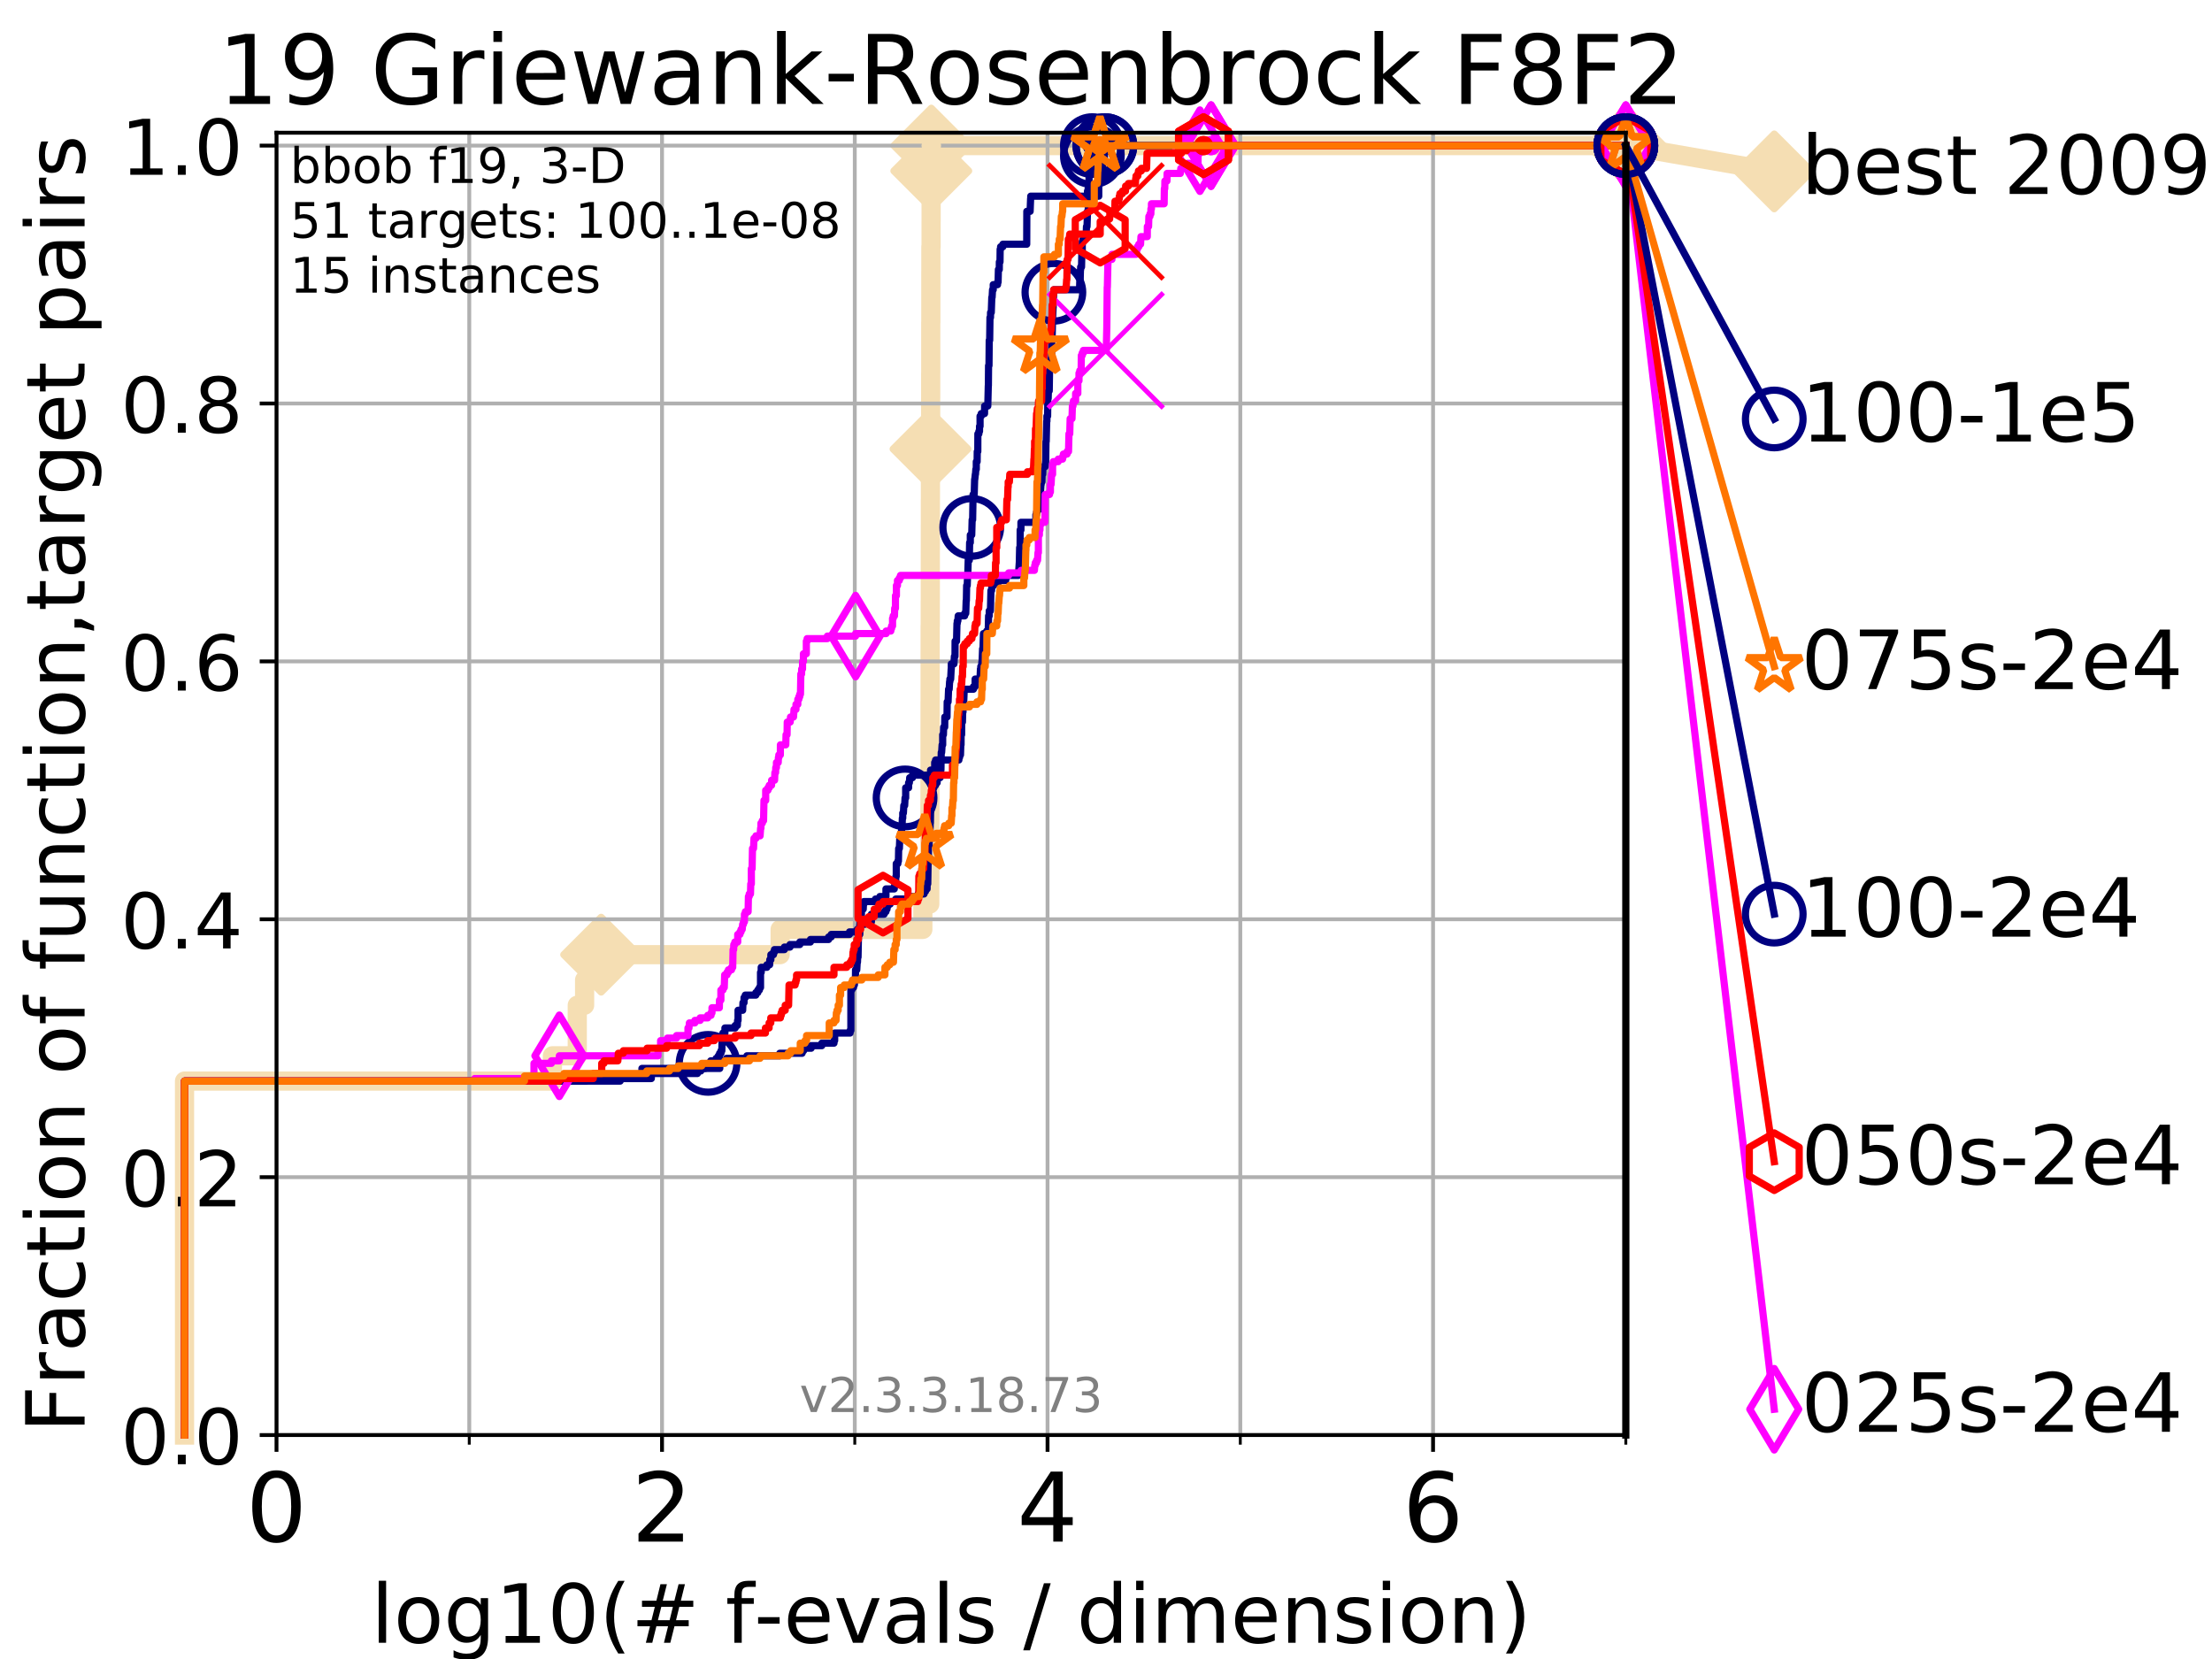 <?xml version="1.0" encoding="utf-8" standalone="no"?>
<!DOCTYPE svg PUBLIC "-//W3C//DTD SVG 1.1//EN"
  "http://www.w3.org/Graphics/SVG/1.1/DTD/svg11.dtd">
<!-- Created with matplotlib (https://matplotlib.org/) -->
<svg height="345.6pt" version="1.1" viewBox="0 0 460.8 345.6" width="460.8pt" xmlns="http://www.w3.org/2000/svg" xmlns:xlink="http://www.w3.org/1999/xlink">
 <defs>
  <style type="text/css">
*{stroke-linecap:butt;stroke-linejoin:round;}
  </style>
 </defs>
 <g id="figure_1">
  <g id="patch_1">
   <path d="M 0 345.6 
L 460.8 345.6 
L 460.8 0 
L 0 0 
z
" style="fill:#ffffff;"/>
  </g>
  <g id="axes_1">
   <g id="patch_2">
    <path d="M 57.6 298.944 
L 338.688 298.944 
L 338.688 27.648 
L 57.6 27.648 
z
" style="fill:#ffffff;"/>
   </g>
   <g id="line2d_1">
    <path d="M 38.441 298.944 
L 38.441 225.208 
L 115.077 225.208 
L 115.077 219.941 
L 120.255 219.941 
L 120.255 209.407 
L 121.785 209.407 
L 121.785 204.141 
L 125.232 204.141 
L 125.232 198.874 
L 162.517 198.874 
L 162.517 193.607 
L 192.244 193.607 
L 192.244 188.34 
L 193.684 188.34 
L 193.684 183.073 
L 193.696 183.073 
L 193.696 177.806 
L 193.701 177.806 
L 193.701 172.539 
L 193.719 172.539 
L 193.719 167.272 
L 193.734 167.272 
L 193.734 162.006 
L 193.746 162.006 
L 193.746 151.472 
L 193.75 151.472 
L 193.75 146.205 
L 193.762 146.205 
L 193.762 135.671 
L 193.767 135.671 
L 193.767 130.404 
L 193.79 130.404 
L 193.79 125.138 
L 193.802 125.138 
L 193.802 114.604 
L 193.809 114.604 
L 193.809 109.337 
L 193.814 109.337 
L 193.814 104.07 
L 193.826 104.07 
L 193.826 98.803 
L 193.845 98.803 
L 193.845 93.536 
L 193.868 93.536 
L 193.868 88.27 
L 193.873 88.27 
L 193.873 83.003 
L 193.88 83.003 
L 193.88 77.736 
L 193.892 77.736 
L 193.892 67.202 
L 193.908 67.202 
L 193.908 56.668 
L 193.92 56.668 
L 193.92 51.402 
L 193.962 51.402 
L 193.962 46.135 
L 193.969 46.135 
L 193.969 40.868 
L 193.978 40.868 
L 193.978 35.601 
L 194.004 35.601 
L 194.004 30.334 
L 338.688 30.334 
" style="fill:none;stroke:#f5deb3;stroke-linecap:square;stroke-width:4;"/>
   </g>
   <g id="line2d_2">
    <defs>
     <path d="M -0 7.778 
L 7.778 0 
L 0 -7.778 
L -7.778 -0 
z
" id="md7a727cf96" style="stroke:#f5deb3;stroke-linejoin:miter;stroke-width:1.5;"/>
    </defs>
    <g>
     <use style="fill:#f5deb3;stroke:#f5deb3;stroke-linejoin:miter;stroke-width:1.5;" x="125.232" xlink:href="#md7a727cf96" y="198.874"/>
     <use style="fill:#f5deb3;stroke:#f5deb3;stroke-linejoin:miter;stroke-width:1.5;" x="193.845" xlink:href="#md7a727cf96" y="93.536"/>
     <use style="fill:#f5deb3;stroke:#f5deb3;stroke-linejoin:miter;stroke-width:1.5;" x="194.004" xlink:href="#md7a727cf96" y="35.601"/>
     <use style="fill:#f5deb3;stroke:#f5deb3;stroke-linejoin:miter;stroke-width:1.5;" x="194.004" xlink:href="#md7a727cf96" y="30.334"/>
     <use style="fill:#f5deb3;stroke:#f5deb3;stroke-linejoin:miter;stroke-width:1.5;" x="338.688" xlink:href="#md7a727cf96" y="30.334"/>
    </g>
   </g>
   <g id="line2d_3">
    <path style="fill:none;stroke:#f5deb3;stroke-linecap:square;stroke-width:4;"/>
    <g/>
   </g>
   <g id="line2d_4">
    <path d="M 338.688 30.334 
L 369.608 35.706 
" style="fill:none;stroke:#f5deb3;stroke-linecap:square;stroke-width:4;"/>
    <g>
     <use style="fill:#f5deb3;stroke:#f5deb3;stroke-linejoin:miter;stroke-width:1.5;" x="338.688" xlink:href="#md7a727cf96" y="30.334"/>
     <use style="fill:#f5deb3;stroke:#f5deb3;stroke-linejoin:miter;stroke-width:1.5;" x="369.608" xlink:href="#md7a727cf96" y="35.706"/>
    </g>
   </g>
   <g id="matplotlib.axis_1">
    <g id="xtick_1">
     <g id="line2d_5">
      <path clip-path="url(#p83754f01a7)" d="M 57.6 298.944 
L 57.6 27.648 
" style="fill:none;stroke:#b0b0b0;stroke-linecap:square;stroke-width:0.8;"/>
     </g>
     <g id="line2d_6">
      <defs>
       <path d="M 0 0 
L 0 3.5 
" id="mb4358caabf" style="stroke:#000000;stroke-width:0.8;"/>
      </defs>
      <g>
       <use style="stroke:#000000;stroke-width:0.8;" x="57.6" xlink:href="#mb4358caabf" y="298.944"/>
      </g>
     </g>
     <g id="text_1">
      <!-- 0 -->
      <defs>
       <path d="M 31.781 66.406 
Q 24.172 66.406 20.328 58.906 
Q 16.5 51.422 16.5 36.375 
Q 16.5 21.391 20.328 13.891 
Q 24.172 6.391 31.781 6.391 
Q 39.453 6.391 43.281 13.891 
Q 47.125 21.391 47.125 36.375 
Q 47.125 51.422 43.281 58.906 
Q 39.453 66.406 31.781 66.406 
z
M 31.781 74.219 
Q 44.047 74.219 50.516 64.516 
Q 56.984 54.828 56.984 36.375 
Q 56.984 17.969 50.516 8.266 
Q 44.047 -1.422 31.781 -1.422 
Q 19.531 -1.422 13.062 8.266 
Q 6.594 17.969 6.594 36.375 
Q 6.594 54.828 13.062 64.516 
Q 19.531 74.219 31.781 74.219 
z
" id="DejaVuSans-48"/>
      </defs>
      <g transform="translate(51.237 321.141)scale(0.2 -0.2)">
       <use xlink:href="#DejaVuSans-48"/>
      </g>
     </g>
    </g>
    <g id="xtick_2">
     <g id="line2d_7">
      <path clip-path="url(#p83754f01a7)" d="M 137.911 298.944 
L 137.911 27.648 
" style="fill:none;stroke:#b0b0b0;stroke-linecap:square;stroke-width:0.8;"/>
     </g>
     <g id="line2d_8">
      <g>
       <use style="stroke:#000000;stroke-width:0.8;" x="137.911" xlink:href="#mb4358caabf" y="298.944"/>
      </g>
     </g>
     <g id="text_2">
      <!-- 2 -->
      <defs>
       <path d="M 19.188 8.297 
L 53.609 8.297 
L 53.609 0 
L 7.328 0 
L 7.328 8.297 
Q 12.938 14.109 22.625 23.891 
Q 32.328 33.688 34.812 36.531 
Q 39.547 41.844 41.422 45.531 
Q 43.312 49.219 43.312 52.781 
Q 43.312 58.594 39.234 62.25 
Q 35.156 65.922 28.609 65.922 
Q 23.969 65.922 18.812 64.312 
Q 13.672 62.703 7.812 59.422 
L 7.812 69.391 
Q 13.766 71.781 18.938 73 
Q 24.125 74.219 28.422 74.219 
Q 39.75 74.219 46.484 68.547 
Q 53.219 62.891 53.219 53.422 
Q 53.219 48.922 51.531 44.891 
Q 49.859 40.875 45.406 35.406 
Q 44.188 33.984 37.641 27.219 
Q 31.109 20.453 19.188 8.297 
z
" id="DejaVuSans-50"/>
      </defs>
      <g transform="translate(131.548 321.141)scale(0.2 -0.2)">
       <use xlink:href="#DejaVuSans-50"/>
      </g>
     </g>
    </g>
    <g id="xtick_3">
     <g id="line2d_9">
      <path clip-path="url(#p83754f01a7)" d="M 218.222 298.944 
L 218.222 27.648 
" style="fill:none;stroke:#b0b0b0;stroke-linecap:square;stroke-width:0.8;"/>
     </g>
     <g id="line2d_10">
      <g>
       <use style="stroke:#000000;stroke-width:0.8;" x="218.222" xlink:href="#mb4358caabf" y="298.944"/>
      </g>
     </g>
     <g id="text_3">
      <!-- 4 -->
      <defs>
       <path d="M 37.797 64.312 
L 12.891 25.391 
L 37.797 25.391 
z
M 35.203 72.906 
L 47.609 72.906 
L 47.609 25.391 
L 58.016 25.391 
L 58.016 17.188 
L 47.609 17.188 
L 47.609 0 
L 37.797 0 
L 37.797 17.188 
L 4.891 17.188 
L 4.891 26.703 
z
" id="DejaVuSans-52"/>
      </defs>
      <g transform="translate(211.859 321.141)scale(0.2 -0.2)">
       <use xlink:href="#DejaVuSans-52"/>
      </g>
     </g>
    </g>
    <g id="xtick_4">
     <g id="line2d_11">
      <path clip-path="url(#p83754f01a7)" d="M 298.533 298.944 
L 298.533 27.648 
" style="fill:none;stroke:#b0b0b0;stroke-linecap:square;stroke-width:0.8;"/>
     </g>
     <g id="line2d_12">
      <g>
       <use style="stroke:#000000;stroke-width:0.8;" x="298.533" xlink:href="#mb4358caabf" y="298.944"/>
      </g>
     </g>
     <g id="text_4">
      <!-- 6 -->
      <defs>
       <path d="M 33.016 40.375 
Q 26.375 40.375 22.484 35.828 
Q 18.609 31.297 18.609 23.391 
Q 18.609 15.531 22.484 10.953 
Q 26.375 6.391 33.016 6.391 
Q 39.656 6.391 43.531 10.953 
Q 47.406 15.531 47.406 23.391 
Q 47.406 31.297 43.531 35.828 
Q 39.656 40.375 33.016 40.375 
z
M 52.594 71.297 
L 52.594 62.312 
Q 48.875 64.062 45.094 64.984 
Q 41.312 65.922 37.594 65.922 
Q 27.828 65.922 22.672 59.328 
Q 17.531 52.734 16.797 39.406 
Q 19.672 43.656 24.016 45.922 
Q 28.375 48.188 33.594 48.188 
Q 44.578 48.188 50.953 41.516 
Q 57.328 34.859 57.328 23.391 
Q 57.328 12.156 50.688 5.359 
Q 44.047 -1.422 33.016 -1.422 
Q 20.359 -1.422 13.672 8.266 
Q 6.984 17.969 6.984 36.375 
Q 6.984 53.656 15.188 63.938 
Q 23.391 74.219 37.203 74.219 
Q 40.922 74.219 44.703 73.484 
Q 48.484 72.75 52.594 71.297 
z
" id="DejaVuSans-54"/>
      </defs>
      <g transform="translate(292.17 321.141)scale(0.2 -0.2)">
       <use xlink:href="#DejaVuSans-54"/>
      </g>
     </g>
    </g>
    <g id="xtick_5">
     <g id="line2d_13">
      <path clip-path="url(#p83754f01a7)" d="M 97.755 298.944 
L 97.755 27.648 
" style="fill:none;stroke:#b0b0b0;stroke-linecap:square;stroke-width:0.8;"/>
     </g>
     <g id="line2d_14">
      <defs>
       <path d="M 0 0 
L 0 2 
" id="m3b771561f1" style="stroke:#000000;stroke-width:0.6;"/>
      </defs>
      <g>
       <use style="stroke:#000000;stroke-width:0.6;" x="97.755" xlink:href="#m3b771561f1" y="298.944"/>
      </g>
     </g>
    </g>
    <g id="xtick_6">
     <g id="line2d_15">
      <path clip-path="url(#p83754f01a7)" d="M 178.066 298.944 
L 178.066 27.648 
" style="fill:none;stroke:#b0b0b0;stroke-linecap:square;stroke-width:0.8;"/>
     </g>
     <g id="line2d_16">
      <g>
       <use style="stroke:#000000;stroke-width:0.6;" x="178.066" xlink:href="#m3b771561f1" y="298.944"/>
      </g>
     </g>
    </g>
    <g id="xtick_7">
     <g id="line2d_17">
      <path clip-path="url(#p83754f01a7)" d="M 258.377 298.944 
L 258.377 27.648 
" style="fill:none;stroke:#b0b0b0;stroke-linecap:square;stroke-width:0.8;"/>
     </g>
     <g id="line2d_18">
      <g>
       <use style="stroke:#000000;stroke-width:0.6;" x="258.377" xlink:href="#m3b771561f1" y="298.944"/>
      </g>
     </g>
    </g>
    <g id="xtick_8">
     <g id="line2d_19">
      <path clip-path="url(#p83754f01a7)" d="M 338.688 298.944 
L 338.688 27.648 
" style="fill:none;stroke:#b0b0b0;stroke-linecap:square;stroke-width:0.8;"/>
     </g>
     <g id="line2d_20">
      <g>
       <use style="stroke:#000000;stroke-width:0.6;" x="338.688" xlink:href="#m3b771561f1" y="298.944"/>
      </g>
     </g>
    </g>
    <g id="text_5">
     <!-- log10(# f-evals / dimension) -->
     <defs>
      <path d="M 9.422 75.984 
L 18.406 75.984 
L 18.406 0 
L 9.422 0 
z
" id="DejaVuSans-108"/>
      <path d="M 30.609 48.391 
Q 23.391 48.391 19.188 42.75 
Q 14.984 37.109 14.984 27.297 
Q 14.984 17.484 19.156 11.844 
Q 23.344 6.203 30.609 6.203 
Q 37.797 6.203 41.984 11.859 
Q 46.188 17.531 46.188 27.297 
Q 46.188 37.016 41.984 42.703 
Q 37.797 48.391 30.609 48.391 
z
M 30.609 56 
Q 42.328 56 49.016 48.375 
Q 55.719 40.766 55.719 27.297 
Q 55.719 13.875 49.016 6.219 
Q 42.328 -1.422 30.609 -1.422 
Q 18.844 -1.422 12.172 6.219 
Q 5.516 13.875 5.516 27.297 
Q 5.516 40.766 12.172 48.375 
Q 18.844 56 30.609 56 
z
" id="DejaVuSans-111"/>
      <path d="M 45.406 27.984 
Q 45.406 37.75 41.375 43.109 
Q 37.359 48.484 30.078 48.484 
Q 22.859 48.484 18.828 43.109 
Q 14.797 37.75 14.797 27.984 
Q 14.797 18.266 18.828 12.891 
Q 22.859 7.516 30.078 7.516 
Q 37.359 7.516 41.375 12.891 
Q 45.406 18.266 45.406 27.984 
z
M 54.391 6.781 
Q 54.391 -7.172 48.188 -13.984 
Q 42 -20.797 29.203 -20.797 
Q 24.469 -20.797 20.266 -20.094 
Q 16.062 -19.391 12.109 -17.922 
L 12.109 -9.188 
Q 16.062 -11.328 19.922 -12.344 
Q 23.781 -13.375 27.781 -13.375 
Q 36.625 -13.375 41.016 -8.766 
Q 45.406 -4.156 45.406 5.172 
L 45.406 9.625 
Q 42.625 4.781 38.281 2.391 
Q 33.938 0 27.875 0 
Q 17.828 0 11.672 7.656 
Q 5.516 15.328 5.516 27.984 
Q 5.516 40.672 11.672 48.328 
Q 17.828 56 27.875 56 
Q 33.938 56 38.281 53.609 
Q 42.625 51.219 45.406 46.391 
L 45.406 54.688 
L 54.391 54.688 
z
" id="DejaVuSans-103"/>
      <path d="M 12.406 8.297 
L 28.516 8.297 
L 28.516 63.922 
L 10.984 60.406 
L 10.984 69.391 
L 28.422 72.906 
L 38.281 72.906 
L 38.281 8.297 
L 54.391 8.297 
L 54.391 0 
L 12.406 0 
z
" id="DejaVuSans-49"/>
      <path d="M 31 75.875 
Q 24.469 64.656 21.281 53.656 
Q 18.109 42.672 18.109 31.391 
Q 18.109 20.125 21.312 9.062 
Q 24.516 -2 31 -13.188 
L 23.188 -13.188 
Q 15.875 -1.703 12.234 9.375 
Q 8.594 20.453 8.594 31.391 
Q 8.594 42.281 12.203 53.312 
Q 15.828 64.359 23.188 75.875 
z
" id="DejaVuSans-40"/>
      <path d="M 51.125 44 
L 36.922 44 
L 32.812 27.688 
L 47.125 27.688 
z
M 43.797 71.781 
L 38.719 51.516 
L 52.984 51.516 
L 58.109 71.781 
L 65.922 71.781 
L 60.891 51.516 
L 76.125 51.516 
L 76.125 44 
L 58.984 44 
L 54.984 27.688 
L 70.516 27.688 
L 70.516 20.219 
L 53.078 20.219 
L 48 0 
L 40.188 0 
L 45.219 20.219 
L 30.906 20.219 
L 25.875 0 
L 18.016 0 
L 23.094 20.219 
L 7.719 20.219 
L 7.719 27.688 
L 24.906 27.688 
L 29 44 
L 13.281 44 
L 13.281 51.516 
L 30.906 51.516 
L 35.891 71.781 
z
" id="DejaVuSans-35"/>
      <path id="DejaVuSans-32"/>
      <path d="M 37.109 75.984 
L 37.109 68.5 
L 28.516 68.5 
Q 23.688 68.5 21.797 66.547 
Q 19.922 64.594 19.922 59.516 
L 19.922 54.688 
L 34.719 54.688 
L 34.719 47.703 
L 19.922 47.703 
L 19.922 0 
L 10.891 0 
L 10.891 47.703 
L 2.297 47.703 
L 2.297 54.688 
L 10.891 54.688 
L 10.891 58.5 
Q 10.891 67.625 15.141 71.797 
Q 19.391 75.984 28.609 75.984 
z
" id="DejaVuSans-102"/>
      <path d="M 4.891 31.391 
L 31.203 31.391 
L 31.203 23.391 
L 4.891 23.391 
z
" id="DejaVuSans-45"/>
      <path d="M 56.203 29.594 
L 56.203 25.203 
L 14.891 25.203 
Q 15.484 15.922 20.484 11.062 
Q 25.484 6.203 34.422 6.203 
Q 39.594 6.203 44.453 7.469 
Q 49.312 8.734 54.109 11.281 
L 54.109 2.781 
Q 49.266 0.734 44.188 -0.344 
Q 39.109 -1.422 33.891 -1.422 
Q 20.797 -1.422 13.156 6.188 
Q 5.516 13.812 5.516 26.812 
Q 5.516 40.234 12.766 48.109 
Q 20.016 56 32.328 56 
Q 43.359 56 49.781 48.891 
Q 56.203 41.797 56.203 29.594 
z
M 47.219 32.234 
Q 47.125 39.594 43.094 43.984 
Q 39.062 48.391 32.422 48.391 
Q 24.906 48.391 20.391 44.141 
Q 15.875 39.891 15.188 32.172 
z
" id="DejaVuSans-101"/>
      <path d="M 2.984 54.688 
L 12.5 54.688 
L 29.594 8.797 
L 46.688 54.688 
L 56.203 54.688 
L 35.688 0 
L 23.484 0 
z
" id="DejaVuSans-118"/>
      <path d="M 34.281 27.484 
Q 23.391 27.484 19.188 25 
Q 14.984 22.516 14.984 16.5 
Q 14.984 11.719 18.141 8.906 
Q 21.297 6.109 26.703 6.109 
Q 34.188 6.109 38.703 11.406 
Q 43.219 16.703 43.219 25.484 
L 43.219 27.484 
z
M 52.203 31.203 
L 52.203 0 
L 43.219 0 
L 43.219 8.297 
Q 40.141 3.328 35.547 0.953 
Q 30.953 -1.422 24.312 -1.422 
Q 15.922 -1.422 10.953 3.297 
Q 6 8.016 6 15.922 
Q 6 25.141 12.172 29.828 
Q 18.359 34.516 30.609 34.516 
L 43.219 34.516 
L 43.219 35.406 
Q 43.219 41.609 39.141 45 
Q 35.062 48.391 27.688 48.391 
Q 23 48.391 18.547 47.266 
Q 14.109 46.141 10.016 43.891 
L 10.016 52.203 
Q 14.938 54.109 19.578 55.047 
Q 24.219 56 28.609 56 
Q 40.484 56 46.344 49.844 
Q 52.203 43.703 52.203 31.203 
z
" id="DejaVuSans-97"/>
      <path d="M 44.281 53.078 
L 44.281 44.578 
Q 40.484 46.531 36.375 47.5 
Q 32.281 48.484 27.875 48.484 
Q 21.188 48.484 17.844 46.438 
Q 14.5 44.391 14.5 40.281 
Q 14.5 37.156 16.891 35.375 
Q 19.281 33.594 26.516 31.984 
L 29.594 31.297 
Q 39.156 29.25 43.188 25.516 
Q 47.219 21.781 47.219 15.094 
Q 47.219 7.469 41.188 3.016 
Q 35.156 -1.422 24.609 -1.422 
Q 20.219 -1.422 15.453 -0.562 
Q 10.688 0.297 5.422 2 
L 5.422 11.281 
Q 10.406 8.688 15.234 7.391 
Q 20.062 6.109 24.812 6.109 
Q 31.156 6.109 34.562 8.281 
Q 37.984 10.453 37.984 14.406 
Q 37.984 18.062 35.516 20.016 
Q 33.062 21.969 24.703 23.781 
L 21.578 24.516 
Q 13.234 26.266 9.516 29.906 
Q 5.812 33.547 5.812 39.891 
Q 5.812 47.609 11.281 51.797 
Q 16.75 56 26.812 56 
Q 31.781 56 36.172 55.266 
Q 40.578 54.547 44.281 53.078 
z
" id="DejaVuSans-115"/>
      <path d="M 25.391 72.906 
L 33.688 72.906 
L 8.297 -9.281 
L 0 -9.281 
z
" id="DejaVuSans-47"/>
      <path d="M 45.406 46.391 
L 45.406 75.984 
L 54.391 75.984 
L 54.391 0 
L 45.406 0 
L 45.406 8.203 
Q 42.578 3.328 38.25 0.953 
Q 33.938 -1.422 27.875 -1.422 
Q 17.969 -1.422 11.734 6.484 
Q 5.516 14.406 5.516 27.297 
Q 5.516 40.188 11.734 48.094 
Q 17.969 56 27.875 56 
Q 33.938 56 38.25 53.625 
Q 42.578 51.266 45.406 46.391 
z
M 14.797 27.297 
Q 14.797 17.391 18.875 11.75 
Q 22.953 6.109 30.078 6.109 
Q 37.203 6.109 41.297 11.75 
Q 45.406 17.391 45.406 27.297 
Q 45.406 37.203 41.297 42.844 
Q 37.203 48.484 30.078 48.484 
Q 22.953 48.484 18.875 42.844 
Q 14.797 37.203 14.797 27.297 
z
" id="DejaVuSans-100"/>
      <path d="M 9.422 54.688 
L 18.406 54.688 
L 18.406 0 
L 9.422 0 
z
M 9.422 75.984 
L 18.406 75.984 
L 18.406 64.594 
L 9.422 64.594 
z
" id="DejaVuSans-105"/>
      <path d="M 52 44.188 
Q 55.375 50.25 60.062 53.125 
Q 64.75 56 71.094 56 
Q 79.641 56 84.281 50.016 
Q 88.922 44.047 88.922 33.016 
L 88.922 0 
L 79.891 0 
L 79.891 32.719 
Q 79.891 40.578 77.094 44.375 
Q 74.312 48.188 68.609 48.188 
Q 61.625 48.188 57.562 43.547 
Q 53.516 38.922 53.516 30.906 
L 53.516 0 
L 44.484 0 
L 44.484 32.719 
Q 44.484 40.625 41.703 44.406 
Q 38.922 48.188 33.109 48.188 
Q 26.219 48.188 22.156 43.531 
Q 18.109 38.875 18.109 30.906 
L 18.109 0 
L 9.078 0 
L 9.078 54.688 
L 18.109 54.688 
L 18.109 46.188 
Q 21.188 51.219 25.484 53.609 
Q 29.781 56 35.688 56 
Q 41.656 56 45.828 52.969 
Q 50 49.953 52 44.188 
z
" id="DejaVuSans-109"/>
      <path d="M 54.891 33.016 
L 54.891 0 
L 45.906 0 
L 45.906 32.719 
Q 45.906 40.484 42.875 44.328 
Q 39.844 48.188 33.797 48.188 
Q 26.516 48.188 22.312 43.547 
Q 18.109 38.922 18.109 30.906 
L 18.109 0 
L 9.078 0 
L 9.078 54.688 
L 18.109 54.688 
L 18.109 46.188 
Q 21.344 51.125 25.703 53.562 
Q 30.078 56 35.797 56 
Q 45.219 56 50.047 50.172 
Q 54.891 44.344 54.891 33.016 
z
" id="DejaVuSans-110"/>
      <path d="M 8.016 75.875 
L 15.828 75.875 
Q 23.141 64.359 26.781 53.312 
Q 30.422 42.281 30.422 31.391 
Q 30.422 20.453 26.781 9.375 
Q 23.141 -1.703 15.828 -13.188 
L 8.016 -13.188 
Q 14.5 -2 17.703 9.062 
Q 20.906 20.125 20.906 31.391 
Q 20.906 42.672 17.703 53.656 
Q 14.5 64.656 8.016 75.875 
z
" id="DejaVuSans-41"/>
     </defs>
     <g transform="translate(77.303 342.218)scale(0.17 -0.17)">
      <use xlink:href="#DejaVuSans-108"/>
      <use x="27.783" xlink:href="#DejaVuSans-111"/>
      <use x="88.965" xlink:href="#DejaVuSans-103"/>
      <use x="152.441" xlink:href="#DejaVuSans-49"/>
      <use x="216.064" xlink:href="#DejaVuSans-48"/>
      <use x="279.688" xlink:href="#DejaVuSans-40"/>
      <use x="318.701" xlink:href="#DejaVuSans-35"/>
      <use x="402.49" xlink:href="#DejaVuSans-32"/>
      <use x="434.277" xlink:href="#DejaVuSans-102"/>
      <use x="469.404" xlink:href="#DejaVuSans-45"/>
      <use x="505.488" xlink:href="#DejaVuSans-101"/>
      <use x="567.012" xlink:href="#DejaVuSans-118"/>
      <use x="626.191" xlink:href="#DejaVuSans-97"/>
      <use x="687.471" xlink:href="#DejaVuSans-108"/>
      <use x="715.254" xlink:href="#DejaVuSans-115"/>
      <use x="767.354" xlink:href="#DejaVuSans-32"/>
      <use x="799.141" xlink:href="#DejaVuSans-47"/>
      <use x="832.832" xlink:href="#DejaVuSans-32"/>
      <use x="864.619" xlink:href="#DejaVuSans-100"/>
      <use x="928.096" xlink:href="#DejaVuSans-105"/>
      <use x="955.879" xlink:href="#DejaVuSans-109"/>
      <use x="1053.291" xlink:href="#DejaVuSans-101"/>
      <use x="1114.814" xlink:href="#DejaVuSans-110"/>
      <use x="1178.193" xlink:href="#DejaVuSans-115"/>
      <use x="1230.293" xlink:href="#DejaVuSans-105"/>
      <use x="1258.076" xlink:href="#DejaVuSans-111"/>
      <use x="1319.258" xlink:href="#DejaVuSans-110"/>
      <use x="1382.637" xlink:href="#DejaVuSans-41"/>
     </g>
    </g>
   </g>
   <g id="matplotlib.axis_2">
    <g id="ytick_1">
     <g id="line2d_21">
      <path clip-path="url(#p83754f01a7)" d="M 57.6 298.944 
L 338.688 298.944 
" style="fill:none;stroke:#b0b0b0;stroke-linecap:square;stroke-width:0.8;"/>
     </g>
     <g id="line2d_22">
      <defs>
       <path d="M 0 0 
L -3.5 0 
" id="mbfd41233a2" style="stroke:#000000;stroke-width:0.8;"/>
      </defs>
      <g>
       <use style="stroke:#000000;stroke-width:0.8;" x="57.6" xlink:href="#mbfd41233a2" y="298.944"/>
      </g>
     </g>
     <g id="text_6">
      <!-- 0.0 -->
      <defs>
       <path d="M 10.688 12.406 
L 21 12.406 
L 21 0 
L 10.688 0 
z
" id="DejaVuSans-46"/>
      </defs>
      <g transform="translate(25.155 305.023)scale(0.16 -0.16)">
       <use xlink:href="#DejaVuSans-48"/>
       <use x="63.623" xlink:href="#DejaVuSans-46"/>
       <use x="95.41" xlink:href="#DejaVuSans-48"/>
      </g>
     </g>
    </g>
    <g id="ytick_2">
     <g id="line2d_23">
      <path clip-path="url(#p83754f01a7)" d="M 57.6 245.222 
L 338.688 245.222 
" style="fill:none;stroke:#b0b0b0;stroke-linecap:square;stroke-width:0.8;"/>
     </g>
     <g id="line2d_24">
      <g>
       <use style="stroke:#000000;stroke-width:0.8;" x="57.6" xlink:href="#mbfd41233a2" y="245.222"/>
      </g>
     </g>
     <g id="text_7">
      <!-- 0.2 -->
      <g transform="translate(25.155 251.301)scale(0.16 -0.16)">
       <use xlink:href="#DejaVuSans-48"/>
       <use x="63.623" xlink:href="#DejaVuSans-46"/>
       <use x="95.41" xlink:href="#DejaVuSans-50"/>
      </g>
     </g>
    </g>
    <g id="ytick_3">
     <g id="line2d_25">
      <path clip-path="url(#p83754f01a7)" d="M 57.6 191.5 
L 338.688 191.5 
" style="fill:none;stroke:#b0b0b0;stroke-linecap:square;stroke-width:0.8;"/>
     </g>
     <g id="line2d_26">
      <g>
       <use style="stroke:#000000;stroke-width:0.8;" x="57.6" xlink:href="#mbfd41233a2" y="191.5"/>
      </g>
     </g>
     <g id="text_8">
      <!-- 0.4 -->
      <g transform="translate(25.155 197.579)scale(0.16 -0.16)">
       <use xlink:href="#DejaVuSans-48"/>
       <use x="63.623" xlink:href="#DejaVuSans-46"/>
       <use x="95.41" xlink:href="#DejaVuSans-52"/>
      </g>
     </g>
    </g>
    <g id="ytick_4">
     <g id="line2d_27">
      <path clip-path="url(#p83754f01a7)" d="M 57.6 137.778 
L 338.688 137.778 
" style="fill:none;stroke:#b0b0b0;stroke-linecap:square;stroke-width:0.8;"/>
     </g>
     <g id="line2d_28">
      <g>
       <use style="stroke:#000000;stroke-width:0.8;" x="57.6" xlink:href="#mbfd41233a2" y="137.778"/>
      </g>
     </g>
     <g id="text_9">
      <!-- 0.6 -->
      <g transform="translate(25.155 143.857)scale(0.16 -0.16)">
       <use xlink:href="#DejaVuSans-48"/>
       <use x="63.623" xlink:href="#DejaVuSans-46"/>
       <use x="95.41" xlink:href="#DejaVuSans-54"/>
      </g>
     </g>
    </g>
    <g id="ytick_5">
     <g id="line2d_29">
      <path clip-path="url(#p83754f01a7)" d="M 57.6 84.056 
L 338.688 84.056 
" style="fill:none;stroke:#b0b0b0;stroke-linecap:square;stroke-width:0.8;"/>
     </g>
     <g id="line2d_30">
      <g>
       <use style="stroke:#000000;stroke-width:0.8;" x="57.6" xlink:href="#mbfd41233a2" y="84.056"/>
      </g>
     </g>
     <g id="text_10">
      <!-- 0.8 -->
      <defs>
       <path d="M 31.781 34.625 
Q 24.75 34.625 20.719 30.859 
Q 16.703 27.094 16.703 20.516 
Q 16.703 13.922 20.719 10.156 
Q 24.75 6.391 31.781 6.391 
Q 38.812 6.391 42.859 10.172 
Q 46.922 13.969 46.922 20.516 
Q 46.922 27.094 42.891 30.859 
Q 38.875 34.625 31.781 34.625 
z
M 21.922 38.812 
Q 15.578 40.375 12.031 44.719 
Q 8.5 49.078 8.5 55.328 
Q 8.5 64.062 14.719 69.141 
Q 20.953 74.219 31.781 74.219 
Q 42.672 74.219 48.875 69.141 
Q 55.078 64.062 55.078 55.328 
Q 55.078 49.078 51.531 44.719 
Q 48 40.375 41.703 38.812 
Q 48.828 37.156 52.797 32.312 
Q 56.781 27.484 56.781 20.516 
Q 56.781 9.906 50.312 4.234 
Q 43.844 -1.422 31.781 -1.422 
Q 19.734 -1.422 13.25 4.234 
Q 6.781 9.906 6.781 20.516 
Q 6.781 27.484 10.781 32.312 
Q 14.797 37.156 21.922 38.812 
z
M 18.312 54.391 
Q 18.312 48.734 21.844 45.562 
Q 25.391 42.391 31.781 42.391 
Q 38.141 42.391 41.719 45.562 
Q 45.312 48.734 45.312 54.391 
Q 45.312 60.062 41.719 63.234 
Q 38.141 66.406 31.781 66.406 
Q 25.391 66.406 21.844 63.234 
Q 18.312 60.062 18.312 54.391 
z
" id="DejaVuSans-56"/>
      </defs>
      <g transform="translate(25.155 90.135)scale(0.16 -0.16)">
       <use xlink:href="#DejaVuSans-48"/>
       <use x="63.623" xlink:href="#DejaVuSans-46"/>
       <use x="95.41" xlink:href="#DejaVuSans-56"/>
      </g>
     </g>
    </g>
    <g id="ytick_6">
     <g id="line2d_31">
      <path clip-path="url(#p83754f01a7)" d="M 57.6 30.334 
L 338.688 30.334 
" style="fill:none;stroke:#b0b0b0;stroke-linecap:square;stroke-width:0.8;"/>
     </g>
     <g id="line2d_32">
      <g>
       <use style="stroke:#000000;stroke-width:0.8;" x="57.6" xlink:href="#mbfd41233a2" y="30.334"/>
      </g>
     </g>
     <g id="text_11">
      <!-- 1.0 -->
      <g transform="translate(25.155 36.413)scale(0.16 -0.16)">
       <use xlink:href="#DejaVuSans-49"/>
       <use x="63.623" xlink:href="#DejaVuSans-46"/>
       <use x="95.41" xlink:href="#DejaVuSans-48"/>
      </g>
     </g>
    </g>
    <g id="text_12">
     <!-- Fraction of function,target pairs -->
     <defs>
      <path d="M 9.812 72.906 
L 51.703 72.906 
L 51.703 64.594 
L 19.672 64.594 
L 19.672 43.109 
L 48.578 43.109 
L 48.578 34.812 
L 19.672 34.812 
L 19.672 0 
L 9.812 0 
z
" id="DejaVuSans-70"/>
      <path d="M 41.109 46.297 
Q 39.594 47.172 37.812 47.578 
Q 36.031 48 33.891 48 
Q 26.266 48 22.188 43.047 
Q 18.109 38.094 18.109 28.812 
L 18.109 0 
L 9.078 0 
L 9.078 54.688 
L 18.109 54.688 
L 18.109 46.188 
Q 20.953 51.172 25.484 53.578 
Q 30.031 56 36.531 56 
Q 37.453 56 38.578 55.875 
Q 39.703 55.766 41.062 55.516 
z
" id="DejaVuSans-114"/>
      <path d="M 48.781 52.594 
L 48.781 44.188 
Q 44.969 46.297 41.141 47.344 
Q 37.312 48.391 33.406 48.391 
Q 24.656 48.391 19.812 42.844 
Q 14.984 37.312 14.984 27.297 
Q 14.984 17.281 19.812 11.734 
Q 24.656 6.203 33.406 6.203 
Q 37.312 6.203 41.141 7.25 
Q 44.969 8.297 48.781 10.406 
L 48.781 2.094 
Q 45.016 0.344 40.984 -0.531 
Q 36.969 -1.422 32.422 -1.422 
Q 20.062 -1.422 12.781 6.344 
Q 5.516 14.109 5.516 27.297 
Q 5.516 40.672 12.859 48.328 
Q 20.219 56 33.016 56 
Q 37.156 56 41.109 55.141 
Q 45.062 54.297 48.781 52.594 
z
" id="DejaVuSans-99"/>
      <path d="M 18.312 70.219 
L 18.312 54.688 
L 36.812 54.688 
L 36.812 47.703 
L 18.312 47.703 
L 18.312 18.016 
Q 18.312 11.328 20.141 9.422 
Q 21.969 7.516 27.594 7.516 
L 36.812 7.516 
L 36.812 0 
L 27.594 0 
Q 17.188 0 13.234 3.875 
Q 9.281 7.766 9.281 18.016 
L 9.281 47.703 
L 2.688 47.703 
L 2.688 54.688 
L 9.281 54.688 
L 9.281 70.219 
z
" id="DejaVuSans-116"/>
      <path d="M 8.5 21.578 
L 8.5 54.688 
L 17.484 54.688 
L 17.484 21.922 
Q 17.484 14.156 20.5 10.266 
Q 23.531 6.391 29.594 6.391 
Q 36.859 6.391 41.078 11.031 
Q 45.312 15.672 45.312 23.688 
L 45.312 54.688 
L 54.297 54.688 
L 54.297 0 
L 45.312 0 
L 45.312 8.406 
Q 42.047 3.422 37.719 1 
Q 33.406 -1.422 27.688 -1.422 
Q 18.266 -1.422 13.375 4.438 
Q 8.5 10.297 8.5 21.578 
z
M 31.109 56 
z
" id="DejaVuSans-117"/>
      <path d="M 11.719 12.406 
L 22.016 12.406 
L 22.016 4 
L 14.016 -11.625 
L 7.719 -11.625 
L 11.719 4 
z
" id="DejaVuSans-44"/>
      <path d="M 18.109 8.203 
L 18.109 -20.797 
L 9.078 -20.797 
L 9.078 54.688 
L 18.109 54.688 
L 18.109 46.391 
Q 20.953 51.266 25.266 53.625 
Q 29.594 56 35.594 56 
Q 45.562 56 51.781 48.094 
Q 58.016 40.188 58.016 27.297 
Q 58.016 14.406 51.781 6.484 
Q 45.562 -1.422 35.594 -1.422 
Q 29.594 -1.422 25.266 0.953 
Q 20.953 3.328 18.109 8.203 
z
M 48.688 27.297 
Q 48.688 37.203 44.609 42.844 
Q 40.531 48.484 33.406 48.484 
Q 26.266 48.484 22.188 42.844 
Q 18.109 37.203 18.109 27.297 
Q 18.109 17.391 22.188 11.75 
Q 26.266 6.109 33.406 6.109 
Q 40.531 6.109 44.609 11.75 
Q 48.688 17.391 48.688 27.297 
z
" id="DejaVuSans-112"/>
     </defs>
     <g transform="translate(17.62 298.435)rotate(-90)scale(0.17 -0.17)">
      <use xlink:href="#DejaVuSans-70"/>
      <use x="57.41" xlink:href="#DejaVuSans-114"/>
      <use x="98.523" xlink:href="#DejaVuSans-97"/>
      <use x="159.803" xlink:href="#DejaVuSans-99"/>
      <use x="214.783" xlink:href="#DejaVuSans-116"/>
      <use x="253.992" xlink:href="#DejaVuSans-105"/>
      <use x="281.775" xlink:href="#DejaVuSans-111"/>
      <use x="342.957" xlink:href="#DejaVuSans-110"/>
      <use x="406.336" xlink:href="#DejaVuSans-32"/>
      <use x="438.123" xlink:href="#DejaVuSans-111"/>
      <use x="499.305" xlink:href="#DejaVuSans-102"/>
      <use x="534.51" xlink:href="#DejaVuSans-32"/>
      <use x="566.297" xlink:href="#DejaVuSans-102"/>
      <use x="601.502" xlink:href="#DejaVuSans-117"/>
      <use x="664.881" xlink:href="#DejaVuSans-110"/>
      <use x="728.26" xlink:href="#DejaVuSans-99"/>
      <use x="783.24" xlink:href="#DejaVuSans-116"/>
      <use x="822.449" xlink:href="#DejaVuSans-105"/>
      <use x="850.232" xlink:href="#DejaVuSans-111"/>
      <use x="911.414" xlink:href="#DejaVuSans-110"/>
      <use x="974.793" xlink:href="#DejaVuSans-44"/>
      <use x="1006.58" xlink:href="#DejaVuSans-116"/>
      <use x="1045.789" xlink:href="#DejaVuSans-97"/>
      <use x="1107.068" xlink:href="#DejaVuSans-114"/>
      <use x="1148.166" xlink:href="#DejaVuSans-103"/>
      <use x="1211.643" xlink:href="#DejaVuSans-101"/>
      <use x="1273.166" xlink:href="#DejaVuSans-116"/>
      <use x="1312.375" xlink:href="#DejaVuSans-32"/>
      <use x="1344.162" xlink:href="#DejaVuSans-112"/>
      <use x="1407.639" xlink:href="#DejaVuSans-97"/>
      <use x="1468.918" xlink:href="#DejaVuSans-105"/>
      <use x="1496.701" xlink:href="#DejaVuSans-114"/>
      <use x="1537.814" xlink:href="#DejaVuSans-115"/>
     </g>
    </g>
   </g>
   <g id="line2d_33">
    <defs>
     <path d="M 0 1.5 
C 0.398 1.5 0.779 1.342 1.061 1.061 
C 1.342 0.779 1.5 0.398 1.5 0 
C 1.5 -0.398 1.342 -0.779 1.061 -1.061 
C 0.779 -1.342 0.398 -1.5 0 -1.5 
C -0.398 -1.5 -0.779 -1.342 -1.061 -1.061 
C -1.342 -0.779 -1.5 -0.398 -1.5 0 
C -1.5 0.398 -1.342 0.779 -1.061 1.061 
C -0.779 1.342 -0.398 1.5 0 1.5 
z
" id="m2fad3dcccd" style="stroke:#f5deb3;"/>
    </defs>
    <g>
     <use style="fill:#f5deb3;stroke:#f5deb3;" x="194.004" xlink:href="#m2fad3dcccd" y="30.334"/>
     <use style="fill:#f5deb3;stroke:#f5deb3;" x="194.004" xlink:href="#m2fad3dcccd" y="30.334"/>
    </g>
   </g>
   <g id="line2d_34">
    <defs>
     <path d="M 0 1.5 
C 0.398 1.5 0.779 1.342 1.061 1.061 
C 1.342 0.779 1.5 0.398 1.5 0 
C 1.5 -0.398 1.342 -0.779 1.061 -1.061 
C 0.779 -1.342 0.398 -1.5 0 -1.5 
C -0.398 -1.5 -0.779 -1.342 -1.061 -1.061 
C -1.342 -0.779 -1.5 -0.398 -1.5 0 
C -1.5 0.398 -1.342 0.779 -1.061 1.061 
C -0.779 1.342 -0.398 1.5 0 1.5 
z
" id="ma47429f45e" style="stroke:#000080;"/>
    </defs>
    <g>
     <use style="fill:#000080;stroke:#000080;" x="230.168" xlink:href="#ma47429f45e" y="30.334"/>
     <use style="fill:#000080;stroke:#000080;" x="230.168" xlink:href="#ma47429f45e" y="30.334"/>
    </g>
   </g>
   <g id="line2d_35">
    <path d="M 38.441 298.944 
L 38.441 225.208 
L 122.076 225.208 
L 122.076 224.681 
L 135.682 224.681 
L 135.682 223.628 
L 145.289 223.628 
L 145.289 223.101 
L 145.998 223.101 
L 145.998 222.575 
L 149.941 222.575 
L 149.97 220.994 
L 151.368 220.994 
L 151.368 220.468 
L 155.595 220.468 
L 155.595 219.941 
L 162.446 219.941 
L 162.446 219.414 
L 167.093 219.414 
L 167.093 218.888 
L 167.406 218.888 
L 167.406 218.361 
L 168.983 218.361 
L 168.983 217.834 
L 171.195 217.834 
L 171.195 217.308 
L 173.733 217.308 
L 173.733 216.781 
L 173.874 216.781 
L 173.874 215.201 
L 177.086 215.201 
L 177.086 214.674 
L 177.251 214.674 
L 177.251 206.247 
L 177.427 206.247 
L 177.427 205.721 
L 177.797 205.721 
L 177.797 205.194 
L 177.979 205.194 
L 178.072 204.141 
L 178.205 204.141 
L 178.223 202.034 
L 178.48 202.034 
L 178.57 200.454 
L 178.627 200.454 
L 178.666 199.4 
L 178.745 199.4 
L 178.839 194.66 
L 179.104 194.66 
L 179.165 192.027 
L 179.408 192.027 
L 179.473 189.393 
L 179.823 189.393 
L 179.876 188.34 
L 179.965 188.34 
L 179.965 187.813 
L 182.376 187.813 
L 182.376 187.287 
L 183.291 187.287 
L 183.291 186.76 
L 184.562 186.76 
L 184.562 185.18 
L 186.292 185.18 
L 186.292 184.653 
L 186.411 184.653 
L 186.411 183.6 
L 186.569 183.6 
L 186.64 182.546 
L 186.708 182.546 
L 186.708 179.913 
L 187.041 179.913 
L 187.041 179.386 
L 187.159 179.386 
L 187.21 176.753 
L 187.354 176.753 
L 187.463 174.119 
L 187.786 174.119 
L 187.849 172.013 
L 187.918 172.013 
L 187.978 170.433 
L 188.057 170.433 
L 188.057 169.379 
L 188.19 169.379 
L 188.281 167.799 
L 188.458 167.799 
L 188.541 166.219 
L 188.669 166.219 
L 188.669 164.112 
L 189.278 164.112 
L 189.278 163.059 
L 189.436 163.059 
L 189.506 162.006 
L 190.09 162.006 
L 190.09 161.479 
L 193.849 161.479 
L 193.849 160.426 
L 194.712 160.426 
L 194.712 158.846 
L 194.903 158.846 
L 194.903 158.319 
L 199.752 158.319 
L 199.752 157.792 
L 199.892 157.792 
L 199.892 157.265 
L 200.085 157.265 
L 200.153 155.159 
L 200.205 155.159 
L 200.212 153.052 
L 200.322 153.052 
L 200.343 150.419 
L 200.492 150.419 
L 200.543 148.312 
L 200.607 148.312 
L 200.688 146.205 
L 200.76 146.205 
L 200.869 143.572 
L 202.789 143.572 
L 202.789 143.045 
L 203.137 143.045 
L 203.137 141.465 
L 204.154 141.465 
L 204.245 139.358 
L 204.317 139.358 
L 204.317 138.831 
L 204.466 138.831 
L 204.562 137.778 
L 204.592 137.778 
L 204.692 135.145 
L 204.777 135.145 
L 204.873 131.985 
L 205.544 131.985 
L 205.544 131.458 
L 205.864 131.458 
L 205.942 128.298 
L 206.075 128.298 
L 206.075 127.244 
L 206.327 127.244 
L 206.43 123.031 
L 206.559 123.031 
L 206.622 121.977 
L 206.993 121.977 
L 206.993 121.451 
L 207.938 121.451 
L 207.938 120.924 
L 209.502 120.924 
L 209.502 120.397 
L 209.646 120.397 
L 209.646 119.871 
L 212.095 119.871 
L 212.201 118.817 
L 212.225 118.817 
L 212.331 117.237 
L 212.34 117.237 
L 212.411 114.077 
L 212.506 114.077 
L 212.522 110.39 
L 212.681 110.39 
L 212.681 108.81 
L 215.782 108.81 
L 215.782 107.23 
L 215.924 107.23 
L 215.924 106.704 
L 216.041 106.704 
L 216.041 106.177 
L 216.39 106.177 
L 216.408 104.597 
L 216.512 104.597 
L 216.512 103.543 
L 216.643 103.543 
L 216.75 102.49 
L 216.757 102.49 
L 216.86 100.91 
L 216.898 100.91 
L 216.898 100.383 
L 217.063 100.383 
L 217.096 98.803 
L 217.211 98.803 
L 217.267 97.223 
L 217.706 97.223 
L 217.809 96.17 
L 217.827 96.17 
L 217.892 91.956 
L 217.941 91.956 
L 218.044 87.743 
L 218.092 87.743 
L 218.092 86.69 
L 218.238 86.69 
L 218.283 83.003 
L 218.353 83.003 
L 218.4 81.423 
L 218.574 81.423 
L 218.639 77.209 
L 218.81 77.209 
L 218.891 76.156 
L 218.93 76.156 
L 218.995 74.576 
L 219.046 74.576 
L 219.116 70.889 
L 219.169 70.889 
L 219.274 66.149 
L 219.281 66.149 
L 219.385 64.042 
L 219.402 64.042 
L 219.484 60.882 
L 219.544 60.882 
L 219.544 60.355 
L 224.886 60.355 
L 224.933 58.775 
L 225.007 58.775 
L 225.078 56.142 
L 225.119 56.142 
L 225.119 55.615 
L 225.302 55.615 
L 225.375 52.455 
L 225.453 52.455 
L 225.453 50.348 
L 225.622 50.348 
L 225.622 49.821 
L 225.957 49.821 
L 225.957 49.295 
L 226.255 49.295 
L 226.335 47.188 
L 226.446 47.188 
L 226.55 44.028 
L 226.678 44.028 
L 226.718 42.975 
L 226.795 42.975 
L 226.795 42.448 
L 226.944 42.448 
L 226.99 40.868 
L 228.888 40.868 
L 228.888 37.181 
L 229.67 37.181 
L 229.687 33.494 
L 229.947 33.494 
L 229.947 32.968 
L 230.062 32.968 
L 230.168 30.334 
L 338.688 30.334 
L 338.688 30.334 
" style="fill:none;stroke:#000080;stroke-linecap:square;stroke-width:1.5;"/>
   </g>
   <g id="line2d_36">
    <defs>
     <path d="M 0 6 
C 1.591 6 3.117 5.368 4.243 4.243 
C 5.368 3.117 6 1.591 6 0 
C 6 -1.591 5.368 -3.117 4.243 -4.243 
C 3.117 -5.368 1.591 -6 0 -6 
C -1.591 -6 -3.117 -5.368 -4.243 -4.243 
C -5.368 -3.117 -6 -1.591 -6 0 
C -6 1.591 -5.368 3.117 -4.243 4.243 
C -3.117 5.368 -1.591 6 0 6 
z
" id="m8b86206fd8" style="stroke:#000080;stroke-width:1.5;"/>
    </defs>
    <g>
     <use style="fill-opacity:0;stroke:#000080;stroke-width:1.5;" x="188.541" xlink:href="#m8b86206fd8" y="166.219"/>
     <use style="fill-opacity:0;stroke:#000080;stroke-width:1.5;" x="219.544" xlink:href="#m8b86206fd8" y="60.882"/>
     <use style="fill-opacity:0;stroke:#000080;stroke-width:1.5;" x="230.168" xlink:href="#m8b86206fd8" y="30.334"/>
     <use style="fill-opacity:0;stroke:#000080;stroke-width:1.5;" x="230.168" xlink:href="#m8b86206fd8" y="30.334"/>
     <use style="fill-opacity:0;stroke:#000080;stroke-width:1.5;" x="338.688" xlink:href="#m8b86206fd8" y="30.334"/>
    </g>
   </g>
   <g id="line2d_37">
    <path style="fill:none;stroke:#000080;stroke-linecap:square;stroke-width:1.5;"/>
    <g/>
   </g>
   <g id="line2d_38">
    <g>
     <use style="fill:#000080;stroke:#000080;" x="227.561" xlink:href="#ma47429f45e" y="30.334"/>
     <use style="fill:#000080;stroke:#000080;" x="227.561" xlink:href="#ma47429f45e" y="30.334"/>
    </g>
   </g>
   <g id="line2d_39">
    <path d="M 38.441 298.944 
L 38.441 225.208 
L 129.195 225.208 
L 129.195 224.155 
L 133.726 224.155 
L 133.726 222.575 
L 146.889 222.575 
L 146.889 222.048 
L 147.503 222.048 
L 147.503 221.521 
L 148.064 221.521 
L 148.064 220.994 
L 149.196 220.994 
L 149.196 220.468 
L 149.647 220.468 
L 149.647 219.941 
L 149.911 219.941 
L 149.911 219.414 
L 150.201 219.414 
L 150.201 218.888 
L 150.373 218.888 
L 150.429 216.781 
L 150.543 216.781 
L 150.599 215.201 
L 151.015 215.201 
L 151.015 214.148 
L 153.154 214.148 
L 153.154 213.621 
L 153.609 213.621 
L 153.656 212.567 
L 153.75 212.567 
L 153.75 210.461 
L 154.708 210.461 
L 154.774 208.881 
L 154.994 208.881 
L 154.994 207.827 
L 155.254 207.827 
L 155.254 207.301 
L 157.453 207.301 
L 157.453 206.774 
L 157.865 206.774 
L 157.865 206.247 
L 158.195 206.247 
L 158.195 205.721 
L 158.43 205.721 
L 158.43 202.56 
L 158.573 202.56 
L 158.573 201.507 
L 159.758 201.507 
L 159.758 200.98 
L 160.33 200.98 
L 160.362 199.927 
L 160.585 199.927 
L 160.585 198.874 
L 161.131 198.874 
L 161.131 198.347 
L 161.329 198.347 
L 161.329 197.82 
L 163.402 197.82 
L 163.402 197.294 
L 164.575 197.294 
L 164.575 196.767 
L 166.618 196.767 
L 166.618 196.24 
L 168.825 196.24 
L 168.825 195.714 
L 172.61 195.714 
L 172.61 195.187 
L 173.157 195.187 
L 173.157 194.66 
L 176.969 194.66 
L 176.969 194.133 
L 178.587 194.133 
L 178.587 193.607 
L 179.143 193.607 
L 179.143 192.553 
L 180.162 192.553 
L 180.162 192.027 
L 181.529 192.027 
L 181.529 190.447 
L 184.186 190.447 
L 184.186 189.92 
L 184.554 189.92 
L 184.554 189.393 
L 184.781 189.393 
L 184.781 188.867 
L 184.911 188.867 
L 184.911 188.34 
L 185.437 188.34 
L 185.437 187.813 
L 186.597 187.813 
L 186.597 187.287 
L 189.772 187.287 
L 189.772 186.76 
L 191.261 186.76 
L 191.261 186.233 
L 192.488 186.233 
L 192.488 185.706 
L 192.793 185.706 
L 192.793 185.18 
L 193.132 185.18 
L 193.141 184.126 
L 193.266 184.126 
L 193.363 178.333 
L 193.399 178.333 
L 193.399 176.226 
L 193.529 176.226 
L 193.605 174.646 
L 193.691 174.646 
L 193.783 171.486 
L 193.814 171.486 
L 193.913 165.692 
L 194.097 165.692 
L 194.125 164.639 
L 194.222 164.639 
L 194.222 164.112 
L 194.557 164.112 
L 194.557 163.586 
L 194.888 163.586 
L 194.888 163.059 
L 195.223 163.059 
L 195.223 162.006 
L 195.838 162.006 
L 195.918 160.426 
L 196.014 160.426 
L 196.078 156.739 
L 196.161 156.739 
L 196.259 155.159 
L 196.376 155.159 
L 196.376 153.052 
L 196.53 153.052 
L 196.578 151.472 
L 196.796 151.472 
L 196.823 149.365 
L 197.281 149.365 
L 197.318 146.205 
L 197.502 146.205 
L 197.607 143.572 
L 197.731 143.572 
L 197.82 141.992 
L 197.878 141.992 
L 197.878 141.465 
L 198.041 141.465 
L 198.146 139.358 
L 198.172 139.358 
L 198.172 138.305 
L 198.723 138.305 
L 198.82 136.725 
L 198.944 136.725 
L 198.961 133.565 
L 199.262 133.565 
L 199.355 129.878 
L 199.418 129.878 
L 199.418 129.351 
L 199.539 129.351 
L 199.612 128.298 
L 200.952 128.298 
L 200.952 127.771 
L 201.185 127.771 
L 201.27 125.138 
L 201.311 125.138 
L 201.368 121.977 
L 201.486 121.977 
L 201.568 119.871 
L 201.601 119.871 
L 201.695 116.711 
L 201.923 116.711 
L 201.992 113.024 
L 202.133 113.024 
L 202.133 111.444 
L 202.429 111.444 
L 202.516 108.284 
L 202.616 108.284 
L 202.708 103.017 
L 202.943 103.017 
L 203.036 99.857 
L 203.065 99.857 
L 203.176 98.803 
L 203.208 98.803 
L 203.284 97.75 
L 203.38 97.75 
L 203.38 96.17 
L 203.555 96.17 
L 203.578 94.063 
L 203.694 94.063 
L 203.708 90.376 
L 203.916 90.376 
L 203.916 89.85 
L 204.052 89.85 
L 204.052 88.796 
L 204.164 88.796 
L 204.164 86.69 
L 204.408 86.69 
L 204.408 86.163 
L 205.095 86.163 
L 205.113 84.583 
L 205.775 84.583 
L 205.878 80.369 
L 205.898 80.369 
L 205.935 76.156 
L 206.025 76.156 
L 206.074 70.889 
L 206.167 70.889 
L 206.229 66.149 
L 206.336 66.149 
L 206.351 65.095 
L 206.501 65.095 
L 206.611 61.935 
L 206.674 61.935 
L 206.763 60.355 
L 206.909 60.355 
L 206.909 59.302 
L 207.807 59.302 
L 207.807 58.775 
L 207.921 58.775 
L 207.987 56.142 
L 208.17 56.142 
L 208.182 54.562 
L 208.318 54.562 
L 208.35 51.928 
L 208.442 51.928 
L 208.442 51.402 
L 208.916 51.402 
L 208.916 50.875 
L 213.883 50.875 
L 213.907 44.028 
L 214.592 44.028 
L 214.694 41.395 
L 214.723 41.395 
L 214.723 40.868 
L 226.542 40.868 
L 226.542 39.814 
L 226.675 39.814 
L 226.675 39.288 
L 226.866 39.288 
L 226.874 35.601 
L 227.25 35.601 
L 227.338 32.441 
L 227.561 32.441 
L 227.561 30.334 
L 338.688 30.334 
L 338.688 30.334 
" style="fill:none;stroke:#000080;stroke-linecap:square;stroke-width:1.5;"/>
   </g>
   <g id="line2d_40">
    <g>
     <use style="fill-opacity:0;stroke:#000080;stroke-width:1.5;" x="147.503" xlink:href="#m8b86206fd8" y="221.521"/>
     <use style="fill-opacity:0;stroke:#000080;stroke-width:1.5;" x="202.429" xlink:href="#m8b86206fd8" y="109.864"/>
     <use style="fill-opacity:0;stroke:#000080;stroke-width:1.5;" x="227.561" xlink:href="#m8b86206fd8" y="32.441"/>
     <use style="fill-opacity:0;stroke:#000080;stroke-width:1.5;" x="227.561" xlink:href="#m8b86206fd8" y="30.334"/>
     <use style="fill-opacity:0;stroke:#000080;stroke-width:1.5;" x="338.688" xlink:href="#m8b86206fd8" y="30.334"/>
    </g>
   </g>
   <g id="line2d_41">
    <path style="fill:none;stroke:#000080;stroke-linecap:square;stroke-width:1.5;"/>
    <g/>
   </g>
   <g id="line2d_42">
    <defs>
     <path d="M 0 1.5 
C 0.398 1.5 0.779 1.342 1.061 1.061 
C 1.342 0.779 1.5 0.398 1.5 0 
C 1.5 -0.398 1.342 -0.779 1.061 -1.061 
C 0.779 -1.342 0.398 -1.5 0 -1.5 
C -0.398 -1.5 -0.779 -1.342 -1.061 -1.061 
C -1.342 -0.779 -1.5 -0.398 -1.5 0 
C -1.5 0.398 -1.342 0.779 -1.061 1.061 
C -0.779 1.342 -0.398 1.5 0 1.5 
z
" id="m6061a5e634" style="stroke:#ff00ff;"/>
    </defs>
    <g>
     <use style="fill:#ff00ff;stroke:#ff00ff;" x="252.288" xlink:href="#m6061a5e634" y="30.334"/>
     <use style="fill:#ff00ff;stroke:#ff00ff;" x="252.288" xlink:href="#m6061a5e634" y="30.334"/>
    </g>
   </g>
   <g id="line2d_43">
    <path d="M 38.441 298.944 
L 38.441 225.208 
L 98.881 225.208 
L 98.881 224.681 
L 111.239 224.681 
L 111.239 221.521 
L 114.86 221.521 
L 114.86 220.994 
L 116.523 220.994 
L 116.523 219.941 
L 137.077 219.941 
L 137.077 218.361 
L 137.618 218.361 
L 137.618 216.781 
L 139.036 216.781 
L 139.036 216.254 
L 140.944 216.254 
L 140.944 215.728 
L 143.316 215.728 
L 143.316 214.148 
L 143.528 214.148 
L 143.612 213.094 
L 144.748 213.094 
L 144.748 212.567 
L 145.851 212.567 
L 145.851 212.041 
L 147.436 212.041 
L 147.436 211.514 
L 148.129 211.514 
L 148.129 210.987 
L 148.322 210.987 
L 148.322 209.934 
L 149.853 209.934 
L 149.882 208.354 
L 150.172 208.354 
L 150.172 206.247 
L 150.599 206.247 
L 150.599 205.721 
L 150.877 205.721 
L 150.96 203.087 
L 151.448 203.087 
L 151.448 202.56 
L 151.74 202.56 
L 151.74 202.034 
L 152.386 202.034 
L 152.386 201.507 
L 152.637 201.507 
L 152.712 197.82 
L 152.836 197.82 
L 152.861 196.767 
L 153.081 196.767 
L 153.081 196.24 
L 153.68 196.24 
L 153.68 194.66 
L 154.144 194.66 
L 154.144 194.133 
L 154.372 194.133 
L 154.372 193.607 
L 154.619 193.607 
L 154.708 192.553 
L 154.863 192.553 
L 154.863 192.027 
L 155.081 192.027 
L 155.081 190.447 
L 155.275 190.447 
L 155.275 189.92 
L 155.846 189.92 
L 155.908 186.76 
L 156.073 186.76 
L 156.073 186.233 
L 156.338 186.233 
L 156.398 184.126 
L 156.519 184.126 
L 156.519 180.966 
L 156.678 180.966 
L 156.757 176.753 
L 156.973 176.753 
L 157.07 174.646 
L 157.472 174.646 
L 157.472 174.119 
L 158.34 174.119 
L 158.448 172.539 
L 158.519 172.539 
L 158.519 171.486 
L 158.802 171.486 
L 158.802 170.959 
L 159.064 170.959 
L 159.15 166.746 
L 159.507 166.746 
L 159.507 164.639 
L 159.973 164.639 
L 159.973 164.112 
L 160.249 164.112 
L 160.249 163.586 
L 160.727 163.586 
L 160.743 162.532 
L 161.36 162.532 
L 161.42 160.952 
L 161.571 160.952 
L 161.601 159.899 
L 161.749 159.899 
L 161.749 158.846 
L 162.116 158.846 
L 162.159 157.792 
L 162.246 157.792 
L 162.246 157.265 
L 162.56 157.265 
L 162.574 155.159 
L 163.696 155.159 
L 163.749 153.052 
L 163.959 153.052 
L 163.998 150.419 
L 164.612 150.419 
L 164.675 149.365 
L 165.303 149.365 
L 165.411 147.785 
L 165.815 147.785 
L 165.815 146.732 
L 166.198 146.732 
L 166.198 145.678 
L 166.415 145.678 
L 166.415 145.152 
L 166.595 145.152 
L 166.595 144.625 
L 166.751 144.625 
L 166.829 140.411 
L 166.983 140.411 
L 167.005 139.358 
L 167.18 139.358 
L 167.191 137.778 
L 167.363 137.778 
L 167.363 136.198 
L 167.975 136.198 
L 167.975 133.565 
L 168.141 133.565 
L 168.141 133.038 
L 172.354 133.038 
L 172.354 132.511 
L 178.234 132.511 
L 178.234 131.985 
L 184.594 131.985 
L 184.594 131.458 
L 185.57 131.458 
L 185.57 130.931 
L 185.728 130.931 
L 185.728 130.404 
L 185.933 130.404 
L 185.933 128.824 
L 186.073 128.824 
L 186.073 128.298 
L 186.335 128.298 
L 186.382 126.718 
L 186.537 126.718 
L 186.544 124.084 
L 186.739 124.084 
L 186.739 121.977 
L 186.957 121.977 
L 186.957 120.924 
L 187.347 120.924 
L 187.347 120.397 
L 187.585 120.397 
L 187.585 119.871 
L 210.123 119.871 
L 210.123 119.344 
L 212.709 119.344 
L 212.709 118.817 
L 215.486 118.817 
L 215.559 117.764 
L 215.666 117.764 
L 215.666 117.237 
L 215.932 117.237 
L 215.932 116.711 
L 216.142 116.711 
L 216.229 115.131 
L 216.314 115.131 
L 216.314 111.444 
L 216.523 111.444 
L 216.523 110.39 
L 216.645 110.39 
L 216.645 109.337 
L 216.795 109.337 
L 216.795 108.81 
L 217.664 108.81 
L 217.728 103.017 
L 218.634 103.017 
L 218.634 102.49 
L 218.819 102.49 
L 218.822 100.91 
L 218.963 100.91 
L 219.065 98.803 
L 219.271 98.803 
L 219.271 96.697 
L 219.418 96.697 
L 219.418 96.17 
L 220.441 96.17 
L 220.441 95.643 
L 221.354 95.643 
L 221.354 95.116 
L 221.518 95.116 
L 221.518 94.59 
L 222.287 94.59 
L 222.287 94.063 
L 222.592 94.063 
L 222.685 90.376 
L 222.848 90.376 
L 222.93 87.216 
L 223.317 87.216 
L 223.4 84.583 
L 223.516 84.583 
L 223.616 83.529 
L 224.071 83.529 
L 224.071 81.949 
L 224.531 81.949 
L 224.531 79.316 
L 224.774 79.316 
L 224.774 77.736 
L 224.942 77.736 
L 224.942 77.209 
L 225.227 77.209 
L 225.258 74.049 
L 225.45 74.049 
L 225.45 73.522 
L 225.688 73.522 
L 225.688 72.996 
L 230.456 72.996 
L 230.566 68.255 
L 230.568 68.255 
L 230.654 59.829 
L 230.683 59.829 
L 230.79 55.088 
L 230.802 55.088 
L 230.819 54.035 
L 231.639 54.035 
L 231.653 52.982 
L 236.67 52.982 
L 236.67 52.455 
L 236.785 52.455 
L 236.785 51.928 
L 236.935 51.928 
L 236.935 51.402 
L 237.236 51.402 
L 237.236 50.875 
L 237.601 50.875 
L 237.684 49.295 
L 238.999 49.295 
L 239.014 47.188 
L 239.268 47.188 
L 239.332 45.081 
L 239.556 45.081 
L 239.556 44.555 
L 239.747 44.555 
L 239.761 43.501 
L 239.865 43.501 
L 239.865 42.448 
L 242.512 42.448 
L 242.554 39.288 
L 242.643 39.288 
L 242.666 37.708 
L 243.099 37.708 
L 243.125 36.128 
L 245.881 36.128 
L 245.983 35.074 
L 246.524 35.074 
L 246.524 34.548 
L 247.337 34.548 
L 247.337 34.021 
L 249.57 34.021 
L 249.58 31.914 
L 249.953 31.914 
L 249.965 30.861 
L 252.288 30.861 
L 252.288 30.334 
L 338.688 30.334 
L 338.688 30.334 
" style="fill:none;stroke:#ff00ff;stroke-linecap:square;stroke-width:1.5;"/>
   </g>
   <g id="line2d_44">
    <defs>
     <path d="M -0 8.485 
L 5.091 0 
L 0 -8.485 
L -5.091 -0 
z
" id="m02548e2f91" style="stroke:#ff00ff;stroke-linejoin:miter;stroke-width:1.5;"/>
    </defs>
    <g>
     <use style="fill-opacity:0;stroke:#ff00ff;stroke-linejoin:miter;stroke-width:1.5;" x="116.523" xlink:href="#m02548e2f91" y="219.941"/>
     <use style="fill-opacity:0;stroke:#ff00ff;stroke-linejoin:miter;stroke-width:1.5;" x="178.234" xlink:href="#m02548e2f91" y="132.511"/>
     <use style="fill-opacity:0;stroke:#ff00ff;stroke-linejoin:miter;stroke-width:1.5;" x="249.965" xlink:href="#m02548e2f91" y="31.387"/>
     <use style="fill-opacity:0;stroke:#ff00ff;stroke-linejoin:miter;stroke-width:1.5;" x="252.288" xlink:href="#m02548e2f91" y="30.334"/>
     <use style="fill-opacity:0;stroke:#ff00ff;stroke-linejoin:miter;stroke-width:1.5;" x="252.288" xlink:href="#m02548e2f91" y="30.334"/>
     <use style="fill-opacity:0;stroke:#ff00ff;stroke-linejoin:miter;stroke-width:1.5;" x="338.688" xlink:href="#m02548e2f91" y="30.334"/>
    </g>
   </g>
   <g id="line2d_45">
    <path style="fill:none;stroke:#ff00ff;stroke-linecap:square;stroke-width:1.5;"/>
    <g/>
   </g>
   <g id="line2d_46">
    <path clip-path="url(#p83754f01a7)" d="M 230.335 72.996 
" style="fill:none;stroke:#ff00ff;stroke-linecap:square;stroke-width:1.5;"/>
    <defs>
     <path d="M -12 12 
L 12 -12 
M -12 -12 
L 12 12 
" id="m596fcdc3f8" style="stroke:#ff00ff;"/>
    </defs>
    <g clip-path="url(#p83754f01a7)">
     <use style="fill:#ff00ff;stroke:#ff00ff;" x="230.335" xlink:href="#m596fcdc3f8" y="72.996"/>
    </g>
   </g>
   <g id="line2d_47">
    <defs>
     <path d="M 0 1.5 
C 0.398 1.5 0.779 1.342 1.061 1.061 
C 1.342 0.779 1.5 0.398 1.5 0 
C 1.5 -0.398 1.342 -0.779 1.061 -1.061 
C 0.779 -1.342 0.398 -1.5 0 -1.5 
C -0.398 -1.5 -0.779 -1.342 -1.061 -1.061 
C -1.342 -0.779 -1.5 -0.398 -1.5 0 
C -1.5 0.398 -1.342 0.779 -1.061 1.061 
C -0.779 1.342 -0.398 1.5 0 1.5 
z
" id="m9d491df78b" style="stroke:#ff0000;"/>
    </defs>
    <g>
     <use style="fill:#ff0000;stroke:#ff0000;" x="250.715" xlink:href="#m9d491df78b" y="30.334"/>
     <use style="fill:#ff0000;stroke:#ff0000;" x="250.715" xlink:href="#m9d491df78b" y="30.334"/>
    </g>
   </g>
   <g id="line2d_48">
    <path d="M 38.441 298.944 
L 38.441 225.208 
L 116.523 225.208 
L 116.523 224.681 
L 123.594 224.681 
L 123.594 223.628 
L 125.352 223.628 
L 125.352 221.521 
L 125.823 221.521 
L 125.823 220.994 
L 128.709 220.994 
L 128.808 219.414 
L 129.853 219.414 
L 129.853 218.888 
L 134.801 218.888 
L 134.801 218.361 
L 138.872 218.361 
L 138.872 217.834 
L 145.703 217.834 
L 145.703 217.308 
L 147.436 217.308 
L 147.436 216.781 
L 148.827 216.781 
L 148.827 216.254 
L 153.154 216.254 
L 153.154 215.728 
L 156.459 215.728 
L 156.459 215.201 
L 159.457 215.201 
L 159.457 214.148 
L 160.217 214.148 
L 160.217 213.094 
L 160.569 213.094 
L 160.569 212.041 
L 162.574 212.041 
L 162.574 211.514 
L 162.743 211.514 
L 162.743 210.987 
L 162.924 210.987 
L 162.924 210.461 
L 163.576 210.461 
L 163.576 209.407 
L 164.282 209.407 
L 164.372 205.194 
L 165.638 205.194 
L 165.638 204.667 
L 165.803 204.667 
L 165.803 204.141 
L 165.943 204.141 
L 165.943 203.087 
L 173.733 203.087 
L 173.733 201.507 
L 176.396 201.507 
L 176.396 200.98 
L 177.098 200.98 
L 177.098 200.454 
L 177.391 200.454 
L 177.391 199.927 
L 177.619 199.927 
L 177.696 198.347 
L 177.791 198.347 
L 177.791 197.82 
L 177.955 197.82 
L 177.955 196.767 
L 178.463 196.767 
L 178.497 195.714 
L 178.817 195.714 
L 178.823 193.607 
L 179.295 193.607 
L 179.295 191.5 
L 180.963 191.5 
L 180.963 190.973 
L 182.111 190.973 
L 182.111 189.393 
L 182.908 189.393 
L 182.908 188.867 
L 183.101 188.867 
L 183.101 188.34 
L 183.947 188.34 
L 183.947 187.813 
L 191.195 187.813 
L 191.195 187.287 
L 191.383 187.287 
L 191.413 182.546 
L 191.58 182.546 
L 191.58 182.02 
L 191.935 182.02 
L 192.027 180.966 
L 192.416 180.966 
L 192.48 178.86 
L 192.566 178.86 
L 192.627 177.806 
L 192.687 177.806 
L 192.765 174.119 
L 192.805 174.119 
L 192.808 173.066 
L 193.073 173.066 
L 193.173 167.799 
L 193.43 167.799 
L 193.43 166.746 
L 193.821 166.746 
L 193.826 165.692 
L 193.955 165.692 
L 194.011 164.639 
L 194.071 164.639 
L 194.157 163.586 
L 194.311 163.586 
L 194.32 162.006 
L 194.627 162.006 
L 194.627 161.479 
L 198.414 161.479 
L 198.414 159.372 
L 198.919 159.372 
L 198.989 157.792 
L 199.082 157.792 
L 199.176 156.212 
L 199.219 156.212 
L 199.317 154.105 
L 199.369 154.105 
L 199.461 151.472 
L 199.592 151.472 
L 199.647 148.838 
L 199.733 148.838 
L 199.733 147.785 
L 199.869 147.785 
L 199.877 145.678 
L 200.001 145.678 
L 200.024 143.572 
L 200.203 143.572 
L 200.218 142.518 
L 200.342 142.518 
L 200.411 140.938 
L 200.503 140.938 
L 200.546 138.831 
L 200.652 138.831 
L 200.674 134.618 
L 200.981 134.618 
L 200.981 134.091 
L 201.492 134.091 
L 201.492 133.565 
L 201.934 133.565 
L 201.934 133.038 
L 202.466 133.038 
L 202.466 132.511 
L 202.585 132.511 
L 202.585 131.985 
L 203.027 131.985 
L 203.097 130.404 
L 203.198 130.404 
L 203.198 129.878 
L 203.539 129.878 
L 203.631 126.718 
L 203.885 126.718 
L 203.97 125.138 
L 204.044 125.138 
L 204.141 122.504 
L 204.242 122.504 
L 204.242 121.977 
L 204.363 121.977 
L 204.363 121.451 
L 206.397 121.451 
L 206.397 120.924 
L 206.513 120.924 
L 206.513 119.871 
L 207.352 119.871 
L 207.392 117.237 
L 207.504 117.237 
L 207.504 114.077 
L 207.642 114.077 
L 207.642 109.864 
L 208.46 109.864 
L 208.46 108.81 
L 208.67 108.81 
L 208.67 108.284 
L 209.648 108.284 
L 209.75 104.07 
L 209.892 104.07 
L 209.978 101.437 
L 210.024 101.437 
L 210.024 100.383 
L 210.274 100.383 
L 210.359 98.803 
L 214.032 98.803 
L 214.032 98.277 
L 215.156 98.277 
L 215.156 97.75 
L 215.291 97.75 
L 215.381 95.643 
L 215.413 95.643 
L 215.481 93.536 
L 215.526 93.536 
L 215.526 91.956 
L 215.697 91.956 
L 215.715 89.323 
L 215.83 89.323 
L 215.934 86.163 
L 215.992 86.163 
L 216.092 85.109 
L 216.292 85.109 
L 216.349 83.529 
L 217 83.529 
L 217.042 80.896 
L 217.115 80.896 
L 217.155 77.736 
L 217.228 77.736 
L 217.228 75.629 
L 217.393 75.629 
L 217.501 72.996 
L 217.515 72.996 
L 217.547 70.889 
L 218.237 70.889 
L 218.237 70.362 
L 218.791 70.362 
L 218.833 68.782 
L 218.956 68.782 
L 219.063 66.149 
L 219.144 66.149 
L 219.177 63.515 
L 219.329 63.515 
L 219.329 61.409 
L 219.488 61.409 
L 219.488 60.355 
L 221.991 60.355 
L 221.991 59.829 
L 222.107 59.829 
L 222.201 58.248 
L 222.249 58.248 
L 222.316 54.035 
L 222.494 54.035 
L 222.555 49.821 
L 222.731 49.821 
L 222.841 48.768 
L 229.194 48.768 
L 229.194 46.135 
L 230.673 46.135 
L 230.673 45.608 
L 231.16 45.608 
L 231.226 44.028 
L 232.227 44.028 
L 232.27 41.921 
L 233.056 41.921 
L 233.056 41.395 
L 233.17 41.395 
L 233.17 40.868 
L 233.29 40.868 
L 233.29 40.341 
L 233.813 40.341 
L 233.813 39.814 
L 234.461 39.814 
L 234.488 38.761 
L 235.053 38.761 
L 235.053 38.234 
L 236.529 38.234 
L 236.588 37.181 
L 236.654 37.181 
L 236.654 36.654 
L 237.036 36.654 
L 237.036 36.128 
L 237.159 36.128 
L 237.159 35.601 
L 237.761 35.601 
L 237.761 35.074 
L 238.856 35.074 
L 238.951 31.914 
L 246.14 31.914 
L 246.14 31.387 
L 247.191 31.387 
L 247.191 30.861 
L 250.715 30.861 
L 250.715 30.334 
L 338.688 30.334 
L 338.688 30.334 
" style="fill:none;stroke:#ff0000;stroke-linecap:square;stroke-width:1.5;"/>
   </g>
   <g id="line2d_49">
    <defs>
     <path d="M 0 -6 
L -5.196 -3 
L -5.196 3 
L -0 6 
L 5.196 3 
L 5.196 -3 
z
" id="m6e6a55a7b7" style="stroke:#ff0000;stroke-linejoin:miter;stroke-width:1.5;"/>
    </defs>
    <g>
     <use style="fill-opacity:0;stroke:#ff0000;stroke-linejoin:miter;stroke-width:1.5;" x="183.947" xlink:href="#m6e6a55a7b7" y="188.34"/>
     <use style="fill-opacity:0;stroke:#ff0000;stroke-linejoin:miter;stroke-width:1.5;" x="229.194" xlink:href="#m6e6a55a7b7" y="48.768"/>
     <use style="fill-opacity:0;stroke:#ff0000;stroke-linejoin:miter;stroke-width:1.5;" x="250.715" xlink:href="#m6e6a55a7b7" y="30.334"/>
     <use style="fill-opacity:0;stroke:#ff0000;stroke-linejoin:miter;stroke-width:1.5;" x="250.715" xlink:href="#m6e6a55a7b7" y="30.334"/>
     <use style="fill-opacity:0;stroke:#ff0000;stroke-linejoin:miter;stroke-width:1.5;" x="338.688" xlink:href="#m6e6a55a7b7" y="30.334"/>
    </g>
   </g>
   <g id="line2d_50">
    <path style="fill:none;stroke:#ff0000;stroke-linecap:square;stroke-width:1.5;"/>
    <g/>
   </g>
   <g id="line2d_51">
    <path clip-path="url(#p83754f01a7)" d="M 230.311 46.135 
" style="fill:none;stroke:#ff0000;stroke-linecap:square;stroke-width:1.5;"/>
    <defs>
     <path d="M -12 12 
L 12 -12 
M -12 -12 
L 12 12 
" id="m2444b8d9de" style="stroke:#ff0000;"/>
    </defs>
    <g clip-path="url(#p83754f01a7)">
     <use style="fill:#ff0000;stroke:#ff0000;" x="230.311" xlink:href="#m2444b8d9de" y="46.135"/>
    </g>
   </g>
   <g id="line2d_52">
    <defs>
     <path d="M 0 1.5 
C 0.398 1.5 0.779 1.342 1.061 1.061 
C 1.342 0.779 1.5 0.398 1.5 0 
C 1.5 -0.398 1.342 -0.779 1.061 -1.061 
C 0.779 -1.342 0.398 -1.5 0 -1.5 
C -0.398 -1.5 -0.779 -1.342 -1.061 -1.061 
C -1.342 -0.779 -1.5 -0.398 -1.5 0 
C -1.5 0.398 -1.342 0.779 -1.061 1.061 
C -0.779 1.342 -0.398 1.5 0 1.5 
z
" id="m4c21aa4fcd" style="stroke:#ff7500;"/>
    </defs>
    <g>
     <use style="fill:#ff7500;stroke:#ff7500;" x="229.126" xlink:href="#m4c21aa4fcd" y="30.334"/>
     <use style="fill:#ff7500;stroke:#ff7500;" x="229.126" xlink:href="#m4c21aa4fcd" y="30.334"/>
    </g>
   </g>
   <g id="line2d_53">
    <path d="M 38.441 298.944 
L 38.441 225.208 
L 109.252 225.208 
L 109.252 224.155 
L 117.486 224.155 
L 117.486 223.628 
L 134.731 223.628 
L 134.731 223.101 
L 139.467 223.101 
L 139.467 222.575 
L 141.283 222.575 
L 141.283 222.048 
L 146.18 222.048 
L 146.18 221.521 
L 150.988 221.521 
L 150.988 220.994 
L 156.135 220.994 
L 156.135 220.468 
L 158.322 220.468 
L 158.322 219.941 
L 164.167 219.941 
L 164.167 219.414 
L 164.725 219.414 
L 164.725 218.888 
L 166.707 218.888 
L 166.707 217.308 
L 167.693 217.308 
L 167.693 216.781 
L 168.027 216.781 
L 168.027 215.728 
L 172.744 215.728 
L 172.744 213.094 
L 173.726 213.094 
L 173.726 212.567 
L 174.16 212.567 
L 174.233 210.987 
L 174.363 210.987 
L 174.363 210.461 
L 174.605 210.461 
L 174.605 209.407 
L 174.866 209.407 
L 174.866 207.301 
L 175.115 207.301 
L 175.115 205.721 
L 175.87 205.721 
L 175.87 205.194 
L 177.379 205.194 
L 177.379 204.667 
L 177.601 204.667 
L 177.601 204.141 
L 179.532 204.141 
L 179.532 203.614 
L 182.952 203.614 
L 182.952 203.087 
L 184.349 203.087 
L 184.349 201.507 
L 184.84 201.507 
L 184.84 200.98 
L 185.361 200.98 
L 185.361 200.454 
L 186.121 200.454 
L 186.208 197.82 
L 186.472 197.82 
L 186.472 196.767 
L 186.708 196.767 
L 186.708 195.714 
L 186.852 195.714 
L 186.852 192.553 
L 187.083 192.553 
L 187.128 191.5 
L 187.203 191.5 
L 187.203 189.92 
L 187.568 189.92 
L 187.571 188.867 
L 187.892 188.867 
L 187.892 188.34 
L 189.461 188.34 
L 189.461 187.813 
L 190.005 187.813 
L 190.005 187.287 
L 190.365 187.287 
L 190.365 186.76 
L 191.494 186.76 
L 191.494 186.233 
L 191.692 186.233 
L 191.748 184.126 
L 191.822 184.126 
L 191.822 183.073 
L 192.016 183.073 
L 192.086 179.913 
L 192.257 179.913 
L 192.288 178.333 
L 192.629 178.333 
L 192.65 175.699 
L 192.78 175.699 
L 192.78 175.173 
L 192.984 175.173 
L 192.984 174.646 
L 195.079 174.646 
L 195.079 173.593 
L 196.513 173.593 
L 196.513 173.066 
L 196.642 173.066 
L 196.642 172.539 
L 196.772 172.539 
L 196.772 172.013 
L 197.639 172.013 
L 197.639 171.486 
L 198.157 171.486 
L 198.247 169.906 
L 198.309 169.906 
L 198.309 168.326 
L 198.427 168.326 
L 198.499 166.746 
L 198.6 166.746 
L 198.655 163.059 
L 198.725 163.059 
L 198.725 162.006 
L 198.863 162.006 
L 198.972 156.212 
L 198.979 156.212 
L 198.979 155.685 
L 199.117 155.685 
L 199.214 152.525 
L 199.233 152.525 
L 199.321 149.892 
L 199.352 149.892 
L 199.461 148.312 
L 199.532 148.312 
L 199.541 147.258 
L 201.96 147.258 
L 201.96 146.732 
L 203.516 146.732 
L 203.516 146.205 
L 204.274 146.205 
L 204.274 145.678 
L 204.478 145.678 
L 204.537 143.572 
L 204.63 143.572 
L 204.63 141.465 
L 204.908 141.465 
L 205.011 138.831 
L 205.24 138.831 
L 205.273 136.198 
L 205.563 136.198 
L 205.591 131.985 
L 206.72 131.985 
L 206.83 130.404 
L 207.631 130.404 
L 207.674 129.351 
L 207.813 129.351 
L 207.858 127.771 
L 207.932 127.771 
L 208.016 125.664 
L 208.066 125.664 
L 208.176 124.084 
L 208.221 124.084 
L 208.276 123.031 
L 208.346 123.031 
L 208.346 122.504 
L 210.308 122.504 
L 210.308 121.977 
L 213.283 121.977 
L 213.283 120.397 
L 213.427 120.397 
L 213.523 118.817 
L 213.588 118.817 
L 213.699 114.604 
L 213.727 114.604 
L 213.727 113.55 
L 213.894 113.55 
L 213.937 112.497 
L 214.411 112.497 
L 214.411 111.97 
L 215.624 111.97 
L 215.624 110.39 
L 215.755 110.39 
L 215.845 108.284 
L 215.923 108.284 
L 216.014 100.383 
L 216.119 100.383 
L 216.186 97.223 
L 216.231 97.223 
L 216.321 91.43 
L 216.353 91.43 
L 216.447 85.109 
L 216.519 85.109 
L 216.625 73.522 
L 216.693 73.522 
L 216.784 69.836 
L 216.81 69.836 
L 216.862 66.675 
L 216.96 66.675 
L 217.052 65.622 
L 217.1 65.622 
L 217.174 63.515 
L 217.211 63.515 
L 217.295 56.668 
L 217.458 56.668 
L 217.458 53.508 
L 219.656 53.508 
L 219.656 52.982 
L 220.48 52.982 
L 220.48 50.875 
L 220.664 50.875 
L 220.664 49.821 
L 220.835 49.821 
L 220.935 47.188 
L 221.016 47.188 
L 221.1 45.081 
L 221.22 45.081 
L 221.329 44.028 
L 221.378 44.028 
L 221.378 42.448 
L 227.957 42.448 
L 227.957 38.234 
L 228.598 38.234 
L 228.692 35.601 
L 228.72 35.601 
L 228.825 33.494 
L 228.927 33.494 
L 228.941 32.441 
L 229.064 32.441 
L 229.126 30.334 
L 338.688 30.334 
L 338.688 30.334 
" style="fill:none;stroke:#ff7500;stroke-linecap:square;stroke-width:1.5;"/>
   </g>
   <g id="line2d_54">
    <defs>
     <path d="M 0 -6 
L -1.347 -1.854 
L -5.706 -1.854 
L -2.18 0.708 
L -3.527 4.854 
L -0 2.292 
L 3.527 4.854 
L 2.18 0.708 
L 5.706 -1.854 
L 1.347 -1.854 
z
" id="ma3566f7b60" style="stroke:#ff7500;stroke-linejoin:bevel;stroke-width:1.5;"/>
    </defs>
    <g>
     <use style="fill-opacity:0;stroke:#ff7500;stroke-linejoin:bevel;stroke-width:1.5;" x="192.65" xlink:href="#ma3566f7b60" y="175.699"/>
     <use style="fill-opacity:0;stroke:#ff7500;stroke-linejoin:bevel;stroke-width:1.5;" x="216.724" xlink:href="#ma3566f7b60" y="72.469"/>
     <use style="fill-opacity:0;stroke:#ff7500;stroke-linejoin:bevel;stroke-width:1.5;" x="229.126" xlink:href="#ma3566f7b60" y="30.334"/>
     <use style="fill-opacity:0;stroke:#ff7500;stroke-linejoin:bevel;stroke-width:1.5;" x="229.126" xlink:href="#ma3566f7b60" y="30.334"/>
     <use style="fill-opacity:0;stroke:#ff7500;stroke-linejoin:bevel;stroke-width:1.5;" x="338.688" xlink:href="#ma3566f7b60" y="30.334"/>
    </g>
   </g>
   <g id="line2d_55">
    <path style="fill:none;stroke:#ff7500;stroke-linecap:square;stroke-width:1.5;"/>
    <g/>
   </g>
   <g id="line2d_56">
    <path d="M 338.688 30.334 
L 369.608 293.572 
" style="fill:none;stroke:#ff00ff;stroke-linecap:square;stroke-width:1.5;"/>
    <g>
     <use style="fill-opacity:0;stroke:#ff00ff;stroke-linejoin:miter;stroke-width:1.5;" x="338.688" xlink:href="#m02548e2f91" y="30.334"/>
     <use style="fill-opacity:0;stroke:#ff00ff;stroke-linejoin:miter;stroke-width:1.5;" x="369.608" xlink:href="#m02548e2f91" y="293.572"/>
    </g>
   </g>
   <g id="line2d_57">
    <path d="M 338.688 30.334 
L 369.608 241.999 
" style="fill:none;stroke:#ff0000;stroke-linecap:square;stroke-width:1.5;"/>
    <g>
     <use style="fill-opacity:0;stroke:#ff0000;stroke-linejoin:miter;stroke-width:1.5;" x="338.688" xlink:href="#m6e6a55a7b7" y="30.334"/>
     <use style="fill-opacity:0;stroke:#ff0000;stroke-linejoin:miter;stroke-width:1.5;" x="369.608" xlink:href="#m6e6a55a7b7" y="241.999"/>
    </g>
   </g>
   <g id="line2d_58">
    <path d="M 338.688 30.334 
L 369.608 190.426 
" style="fill:none;stroke:#000080;stroke-linecap:square;stroke-width:1.5;"/>
    <g>
     <use style="fill-opacity:0;stroke:#000080;stroke-width:1.5;" x="338.688" xlink:href="#m8b86206fd8" y="30.334"/>
     <use style="fill-opacity:0;stroke:#000080;stroke-width:1.5;" x="369.608" xlink:href="#m8b86206fd8" y="190.426"/>
    </g>
   </g>
   <g id="line2d_59">
    <path d="M 338.688 30.334 
L 369.608 138.852 
" style="fill:none;stroke:#ff7500;stroke-linecap:square;stroke-width:1.5;"/>
    <g>
     <use style="fill-opacity:0;stroke:#ff7500;stroke-linejoin:bevel;stroke-width:1.5;" x="338.688" xlink:href="#ma3566f7b60" y="30.334"/>
     <use style="fill-opacity:0;stroke:#ff7500;stroke-linejoin:bevel;stroke-width:1.5;" x="369.608" xlink:href="#ma3566f7b60" y="138.852"/>
    </g>
   </g>
   <g id="line2d_60">
    <path d="M 338.688 30.334 
L 369.608 87.279 
" style="fill:none;stroke:#000080;stroke-linecap:square;stroke-width:1.5;"/>
    <g>
     <use style="fill-opacity:0;stroke:#000080;stroke-width:1.5;" x="338.688" xlink:href="#m8b86206fd8" y="30.334"/>
     <use style="fill-opacity:0;stroke:#000080;stroke-width:1.5;" x="369.608" xlink:href="#m8b86206fd8" y="87.279"/>
    </g>
   </g>
   <g id="line2d_61">
    <path d="M 338.688 298.944 
L 338.688 30.334 
" style="fill:none;stroke:#000000;stroke-linecap:square;stroke-width:1.5;"/>
   </g>
   <g id="patch_3">
    <path d="M 57.6 298.944 
L 57.6 27.648 
" style="fill:none;stroke:#000000;stroke-linecap:square;stroke-linejoin:miter;stroke-width:0.8;"/>
   </g>
   <g id="patch_4">
    <path d="M 338.688 298.944 
L 338.688 27.648 
" style="fill:none;stroke:#000000;stroke-linecap:square;stroke-linejoin:miter;stroke-width:0.8;"/>
   </g>
   <g id="patch_5">
    <path d="M 57.6 298.944 
L 338.688 298.944 
" style="fill:none;stroke:#000000;stroke-linecap:square;stroke-linejoin:miter;stroke-width:0.8;"/>
   </g>
   <g id="patch_6">
    <path d="M 57.6 27.648 
L 338.688 27.648 
" style="fill:none;stroke:#000000;stroke-linecap:square;stroke-linejoin:miter;stroke-width:0.8;"/>
   </g>
   <g id="text_13">
    <!-- 025s-2e4 -->
    <defs>
     <path d="M 10.797 72.906 
L 49.516 72.906 
L 49.516 64.594 
L 19.828 64.594 
L 19.828 46.734 
Q 21.969 47.469 24.109 47.828 
Q 26.266 48.188 28.422 48.188 
Q 40.625 48.188 47.75 41.5 
Q 54.891 34.812 54.891 23.391 
Q 54.891 11.625 47.562 5.094 
Q 40.234 -1.422 26.906 -1.422 
Q 22.312 -1.422 17.547 -0.641 
Q 12.797 0.141 7.719 1.703 
L 7.719 11.625 
Q 12.109 9.234 16.797 8.062 
Q 21.484 6.891 26.703 6.891 
Q 35.156 6.891 40.078 11.328 
Q 45.016 15.766 45.016 23.391 
Q 45.016 31 40.078 35.438 
Q 35.156 39.891 26.703 39.891 
Q 22.75 39.891 18.812 39.016 
Q 14.891 38.141 10.797 36.281 
z
" id="DejaVuSans-53"/>
    </defs>
    <g transform="translate(375.229 298.263)scale(0.17 -0.17)">
     <use xlink:href="#DejaVuSans-48"/>
     <use x="63.623" xlink:href="#DejaVuSans-50"/>
     <use x="127.246" xlink:href="#DejaVuSans-53"/>
     <use x="190.869" xlink:href="#DejaVuSans-115"/>
     <use x="242.969" xlink:href="#DejaVuSans-45"/>
     <use x="279.053" xlink:href="#DejaVuSans-50"/>
     <use x="342.676" xlink:href="#DejaVuSans-101"/>
     <use x="404.199" xlink:href="#DejaVuSans-52"/>
    </g>
   </g>
   <g id="text_14">
    <!-- 050s-2e4 -->
    <g transform="translate(375.229 246.69)scale(0.17 -0.17)">
     <use xlink:href="#DejaVuSans-48"/>
     <use x="63.623" xlink:href="#DejaVuSans-53"/>
     <use x="127.246" xlink:href="#DejaVuSans-48"/>
     <use x="190.869" xlink:href="#DejaVuSans-115"/>
     <use x="242.969" xlink:href="#DejaVuSans-45"/>
     <use x="279.053" xlink:href="#DejaVuSans-50"/>
     <use x="342.676" xlink:href="#DejaVuSans-101"/>
     <use x="404.199" xlink:href="#DejaVuSans-52"/>
    </g>
   </g>
   <g id="text_15">
    <!-- 100-2e4 -->
    <g transform="translate(375.229 195.117)scale(0.17 -0.17)">
     <use xlink:href="#DejaVuSans-49"/>
     <use x="63.623" xlink:href="#DejaVuSans-48"/>
     <use x="127.246" xlink:href="#DejaVuSans-48"/>
     <use x="190.869" xlink:href="#DejaVuSans-45"/>
     <use x="226.953" xlink:href="#DejaVuSans-50"/>
     <use x="290.576" xlink:href="#DejaVuSans-101"/>
     <use x="352.1" xlink:href="#DejaVuSans-52"/>
    </g>
   </g>
   <g id="text_16">
    <!-- 075s-2e4 -->
    <defs>
     <path d="M 8.203 72.906 
L 55.078 72.906 
L 55.078 68.703 
L 28.609 0 
L 18.312 0 
L 43.219 64.594 
L 8.203 64.594 
z
" id="DejaVuSans-55"/>
    </defs>
    <g transform="translate(375.229 143.543)scale(0.17 -0.17)">
     <use xlink:href="#DejaVuSans-48"/>
     <use x="63.623" xlink:href="#DejaVuSans-55"/>
     <use x="127.246" xlink:href="#DejaVuSans-53"/>
     <use x="190.869" xlink:href="#DejaVuSans-115"/>
     <use x="242.969" xlink:href="#DejaVuSans-45"/>
     <use x="279.053" xlink:href="#DejaVuSans-50"/>
     <use x="342.676" xlink:href="#DejaVuSans-101"/>
     <use x="404.199" xlink:href="#DejaVuSans-52"/>
    </g>
   </g>
   <g id="text_17">
    <!-- 100-1e5 -->
    <g transform="translate(375.229 91.97)scale(0.17 -0.17)">
     <use xlink:href="#DejaVuSans-49"/>
     <use x="63.623" xlink:href="#DejaVuSans-48"/>
     <use x="127.246" xlink:href="#DejaVuSans-48"/>
     <use x="190.869" xlink:href="#DejaVuSans-45"/>
     <use x="226.953" xlink:href="#DejaVuSans-49"/>
     <use x="290.576" xlink:href="#DejaVuSans-101"/>
     <use x="352.1" xlink:href="#DejaVuSans-53"/>
    </g>
   </g>
   <g id="text_18">
    <!-- best 2009 -->
    <defs>
     <path d="M 48.688 27.297 
Q 48.688 37.203 44.609 42.844 
Q 40.531 48.484 33.406 48.484 
Q 26.266 48.484 22.188 42.844 
Q 18.109 37.203 18.109 27.297 
Q 18.109 17.391 22.188 11.75 
Q 26.266 6.109 33.406 6.109 
Q 40.531 6.109 44.609 11.75 
Q 48.688 17.391 48.688 27.297 
z
M 18.109 46.391 
Q 20.953 51.266 25.266 53.625 
Q 29.594 56 35.594 56 
Q 45.562 56 51.781 48.094 
Q 58.016 40.188 58.016 27.297 
Q 58.016 14.406 51.781 6.484 
Q 45.562 -1.422 35.594 -1.422 
Q 29.594 -1.422 25.266 0.953 
Q 20.953 3.328 18.109 8.203 
L 18.109 0 
L 9.078 0 
L 9.078 75.984 
L 18.109 75.984 
z
" id="DejaVuSans-98"/>
     <path d="M 10.984 1.516 
L 10.984 10.5 
Q 14.703 8.734 18.5 7.812 
Q 22.312 6.891 25.984 6.891 
Q 35.75 6.891 40.891 13.453 
Q 46.047 20.016 46.781 33.406 
Q 43.953 29.203 39.594 26.953 
Q 35.25 24.703 29.984 24.703 
Q 19.047 24.703 12.672 31.312 
Q 6.297 37.938 6.297 49.422 
Q 6.297 60.641 12.938 67.422 
Q 19.578 74.219 30.609 74.219 
Q 43.266 74.219 49.922 64.516 
Q 56.594 54.828 56.594 36.375 
Q 56.594 19.141 48.406 8.859 
Q 40.234 -1.422 26.422 -1.422 
Q 22.703 -1.422 18.891 -0.688 
Q 15.094 0.047 10.984 1.516 
z
M 30.609 32.422 
Q 37.25 32.422 41.125 36.953 
Q 45.016 41.5 45.016 49.422 
Q 45.016 57.281 41.125 61.844 
Q 37.25 66.406 30.609 66.406 
Q 23.969 66.406 20.094 61.844 
Q 16.219 57.281 16.219 49.422 
Q 16.219 41.5 20.094 36.953 
Q 23.969 32.422 30.609 32.422 
z
" id="DejaVuSans-57"/>
    </defs>
    <g transform="translate(375.229 40.397)scale(0.17 -0.17)">
     <use xlink:href="#DejaVuSans-98"/>
     <use x="63.477" xlink:href="#DejaVuSans-101"/>
     <use x="125" xlink:href="#DejaVuSans-115"/>
     <use x="177.1" xlink:href="#DejaVuSans-116"/>
     <use x="216.309" xlink:href="#DejaVuSans-32"/>
     <use x="248.096" xlink:href="#DejaVuSans-50"/>
     <use x="311.719" xlink:href="#DejaVuSans-48"/>
     <use x="375.342" xlink:href="#DejaVuSans-48"/>
     <use x="438.965" xlink:href="#DejaVuSans-57"/>
    </g>
   </g>
   <g id="text_19">
    <!-- bbob f19, 3-D -->
    <defs>
     <path d="M 40.578 39.312 
Q 47.656 37.797 51.625 33 
Q 55.609 28.219 55.609 21.188 
Q 55.609 10.406 48.188 4.484 
Q 40.766 -1.422 27.094 -1.422 
Q 22.516 -1.422 17.656 -0.516 
Q 12.797 0.391 7.625 2.203 
L 7.625 11.719 
Q 11.719 9.328 16.594 8.109 
Q 21.484 6.891 26.812 6.891 
Q 36.078 6.891 40.938 10.547 
Q 45.797 14.203 45.797 21.188 
Q 45.797 27.641 41.281 31.266 
Q 36.766 34.906 28.719 34.906 
L 20.219 34.906 
L 20.219 43.016 
L 29.109 43.016 
Q 36.375 43.016 40.234 45.922 
Q 44.094 48.828 44.094 54.297 
Q 44.094 59.906 40.109 62.906 
Q 36.141 65.922 28.719 65.922 
Q 24.656 65.922 20.016 65.031 
Q 15.375 64.156 9.812 62.312 
L 9.812 71.094 
Q 15.438 72.656 20.344 73.438 
Q 25.25 74.219 29.594 74.219 
Q 40.828 74.219 47.359 69.109 
Q 53.906 64.016 53.906 55.328 
Q 53.906 49.266 50.438 45.094 
Q 46.969 40.922 40.578 39.312 
z
" id="DejaVuSans-51"/>
     <path d="M 19.672 64.797 
L 19.672 8.109 
L 31.594 8.109 
Q 46.688 8.109 53.688 14.938 
Q 60.688 21.781 60.688 36.531 
Q 60.688 51.172 53.688 57.984 
Q 46.688 64.797 31.594 64.797 
z
M 9.812 72.906 
L 30.078 72.906 
Q 51.266 72.906 61.172 64.094 
Q 71.094 55.281 71.094 36.531 
Q 71.094 17.672 61.125 8.828 
Q 51.172 0 30.078 0 
L 9.812 0 
z
" id="DejaVuSans-68"/>
    </defs>
    <g transform="translate(60.411 38.111)scale(0.102 -0.102)">
     <use xlink:href="#DejaVuSans-98"/>
     <use x="63.477" xlink:href="#DejaVuSans-98"/>
     <use x="126.953" xlink:href="#DejaVuSans-111"/>
     <use x="188.135" xlink:href="#DejaVuSans-98"/>
     <use x="251.611" xlink:href="#DejaVuSans-32"/>
     <use x="283.398" xlink:href="#DejaVuSans-102"/>
     <use x="318.604" xlink:href="#DejaVuSans-49"/>
     <use x="382.227" xlink:href="#DejaVuSans-57"/>
     <use x="445.85" xlink:href="#DejaVuSans-44"/>
     <use x="477.637" xlink:href="#DejaVuSans-32"/>
     <use x="509.424" xlink:href="#DejaVuSans-51"/>
     <use x="573.047" xlink:href="#DejaVuSans-45"/>
     <use x="609.131" xlink:href="#DejaVuSans-68"/>
    </g>
    <!-- 51 targets: 100..1e-08 -->
    <defs>
     <path d="M 11.719 12.406 
L 22.016 12.406 
L 22.016 0 
L 11.719 0 
z
M 11.719 51.703 
L 22.016 51.703 
L 22.016 39.312 
L 11.719 39.312 
z
" id="DejaVuSans-58"/>
    </defs>
    <g transform="translate(60.411 49.533)scale(0.102 -0.102)">
     <use xlink:href="#DejaVuSans-53"/>
     <use x="63.623" xlink:href="#DejaVuSans-49"/>
     <use x="127.246" xlink:href="#DejaVuSans-32"/>
     <use x="159.033" xlink:href="#DejaVuSans-116"/>
     <use x="198.242" xlink:href="#DejaVuSans-97"/>
     <use x="259.521" xlink:href="#DejaVuSans-114"/>
     <use x="300.619" xlink:href="#DejaVuSans-103"/>
     <use x="364.096" xlink:href="#DejaVuSans-101"/>
     <use x="425.619" xlink:href="#DejaVuSans-116"/>
     <use x="464.828" xlink:href="#DejaVuSans-115"/>
     <use x="516.928" xlink:href="#DejaVuSans-58"/>
     <use x="550.619" xlink:href="#DejaVuSans-32"/>
     <use x="582.406" xlink:href="#DejaVuSans-49"/>
     <use x="646.029" xlink:href="#DejaVuSans-48"/>
     <use x="709.652" xlink:href="#DejaVuSans-48"/>
     <use x="773.275" xlink:href="#DejaVuSans-46"/>
     <use x="805.062" xlink:href="#DejaVuSans-46"/>
     <use x="836.85" xlink:href="#DejaVuSans-49"/>
     <use x="900.473" xlink:href="#DejaVuSans-101"/>
     <use x="961.996" xlink:href="#DejaVuSans-45"/>
     <use x="998.08" xlink:href="#DejaVuSans-48"/>
     <use x="1061.703" xlink:href="#DejaVuSans-56"/>
    </g>
    <!-- 15 instances -->
    <g transform="translate(60.411 60.955)scale(0.102 -0.102)">
     <use xlink:href="#DejaVuSans-49"/>
     <use x="63.623" xlink:href="#DejaVuSans-53"/>
     <use x="127.246" xlink:href="#DejaVuSans-32"/>
     <use x="159.033" xlink:href="#DejaVuSans-105"/>
     <use x="186.816" xlink:href="#DejaVuSans-110"/>
     <use x="250.195" xlink:href="#DejaVuSans-115"/>
     <use x="302.295" xlink:href="#DejaVuSans-116"/>
     <use x="341.504" xlink:href="#DejaVuSans-97"/>
     <use x="402.783" xlink:href="#DejaVuSans-110"/>
     <use x="466.162" xlink:href="#DejaVuSans-99"/>
     <use x="521.143" xlink:href="#DejaVuSans-101"/>
     <use x="582.666" xlink:href="#DejaVuSans-115"/>
    </g>
   </g>
   <g id="text_20">
    <!-- v2.3.3.18.73 -->
    <g style="fill:#808080;" transform="translate(166.56 294.151)scale(0.1 -0.1)">
     <use xlink:href="#DejaVuSans-118"/>
     <use x="59.18" xlink:href="#DejaVuSans-50"/>
     <use x="122.803" xlink:href="#DejaVuSans-46"/>
     <use x="154.59" xlink:href="#DejaVuSans-51"/>
     <use x="218.213" xlink:href="#DejaVuSans-46"/>
     <use x="250" xlink:href="#DejaVuSans-51"/>
     <use x="313.623" xlink:href="#DejaVuSans-46"/>
     <use x="345.41" xlink:href="#DejaVuSans-49"/>
     <use x="409.033" xlink:href="#DejaVuSans-56"/>
     <use x="472.656" xlink:href="#DejaVuSans-46"/>
     <use x="504.443" xlink:href="#DejaVuSans-55"/>
     <use x="568.066" xlink:href="#DejaVuSans-51"/>
    </g>
   </g>
   <g id="text_21">
    <!-- 19 Griewank-Rosenbrock F8F2 -->
    <defs>
     <path d="M 59.516 10.406 
L 59.516 29.984 
L 43.406 29.984 
L 43.406 38.094 
L 69.281 38.094 
L 69.281 6.781 
Q 63.578 2.734 56.688 0.656 
Q 49.812 -1.422 42 -1.422 
Q 24.906 -1.422 15.25 8.562 
Q 5.609 18.562 5.609 36.375 
Q 5.609 54.25 15.25 64.234 
Q 24.906 74.219 42 74.219 
Q 49.125 74.219 55.547 72.453 
Q 61.969 70.703 67.391 67.281 
L 67.391 56.781 
Q 61.922 61.422 55.766 63.766 
Q 49.609 66.109 42.828 66.109 
Q 29.438 66.109 22.719 58.641 
Q 16.016 51.172 16.016 36.375 
Q 16.016 21.625 22.719 14.156 
Q 29.438 6.688 42.828 6.688 
Q 48.047 6.688 52.141 7.594 
Q 56.25 8.5 59.516 10.406 
z
" id="DejaVuSans-71"/>
     <path d="M 4.203 54.688 
L 13.188 54.688 
L 24.422 12.016 
L 35.594 54.688 
L 46.188 54.688 
L 57.422 12.016 
L 68.609 54.688 
L 77.594 54.688 
L 63.281 0 
L 52.688 0 
L 40.922 44.828 
L 29.109 0 
L 18.5 0 
z
" id="DejaVuSans-119"/>
     <path d="M 9.078 75.984 
L 18.109 75.984 
L 18.109 31.109 
L 44.922 54.688 
L 56.391 54.688 
L 27.391 29.109 
L 57.625 0 
L 45.906 0 
L 18.109 26.703 
L 18.109 0 
L 9.078 0 
z
" id="DejaVuSans-107"/>
     <path d="M 44.391 34.188 
Q 47.562 33.109 50.562 29.594 
Q 53.562 26.078 56.594 19.922 
L 66.609 0 
L 56 0 
L 46.688 18.703 
Q 43.062 26.031 39.672 28.422 
Q 36.281 30.812 30.422 30.812 
L 19.672 30.812 
L 19.672 0 
L 9.812 0 
L 9.812 72.906 
L 32.078 72.906 
Q 44.578 72.906 50.734 67.672 
Q 56.891 62.453 56.891 51.906 
Q 56.891 45.016 53.688 40.469 
Q 50.484 35.938 44.391 34.188 
z
M 19.672 64.797 
L 19.672 38.922 
L 32.078 38.922 
Q 39.203 38.922 42.844 42.219 
Q 46.484 45.516 46.484 51.906 
Q 46.484 58.297 42.844 61.547 
Q 39.203 64.797 32.078 64.797 
z
" id="DejaVuSans-82"/>
    </defs>
    <g transform="translate(45.377 21.648)scale(0.2 -0.2)">
     <use xlink:href="#DejaVuSans-49"/>
     <use x="63.623" xlink:href="#DejaVuSans-57"/>
     <use x="127.246" xlink:href="#DejaVuSans-32"/>
     <use x="159.033" xlink:href="#DejaVuSans-71"/>
     <use x="236.523" xlink:href="#DejaVuSans-114"/>
     <use x="277.637" xlink:href="#DejaVuSans-105"/>
     <use x="305.42" xlink:href="#DejaVuSans-101"/>
     <use x="366.943" xlink:href="#DejaVuSans-119"/>
     <use x="448.73" xlink:href="#DejaVuSans-97"/>
     <use x="510.01" xlink:href="#DejaVuSans-110"/>
     <use x="573.389" xlink:href="#DejaVuSans-107"/>
     <use x="631.299" xlink:href="#DejaVuSans-45"/>
     <use x="667.383" xlink:href="#DejaVuSans-82"/>
     <use x="736.803" xlink:href="#DejaVuSans-111"/>
     <use x="797.984" xlink:href="#DejaVuSans-115"/>
     <use x="850.084" xlink:href="#DejaVuSans-101"/>
     <use x="911.607" xlink:href="#DejaVuSans-110"/>
     <use x="974.986" xlink:href="#DejaVuSans-98"/>
     <use x="1038.463" xlink:href="#DejaVuSans-114"/>
     <use x="1079.545" xlink:href="#DejaVuSans-111"/>
     <use x="1140.727" xlink:href="#DejaVuSans-99"/>
     <use x="1195.707" xlink:href="#DejaVuSans-107"/>
     <use x="1253.617" xlink:href="#DejaVuSans-32"/>
     <use x="1285.404" xlink:href="#DejaVuSans-70"/>
     <use x="1342.924" xlink:href="#DejaVuSans-56"/>
     <use x="1406.547" xlink:href="#DejaVuSans-70"/>
     <use x="1464.066" xlink:href="#DejaVuSans-50"/>
    </g>
   </g>
  </g>
 </g>
 <defs>
  <clipPath id="p83754f01a7">
   <rect height="271.296" width="281.088" x="57.6" y="27.648"/>
  </clipPath>
 </defs>
</svg>
